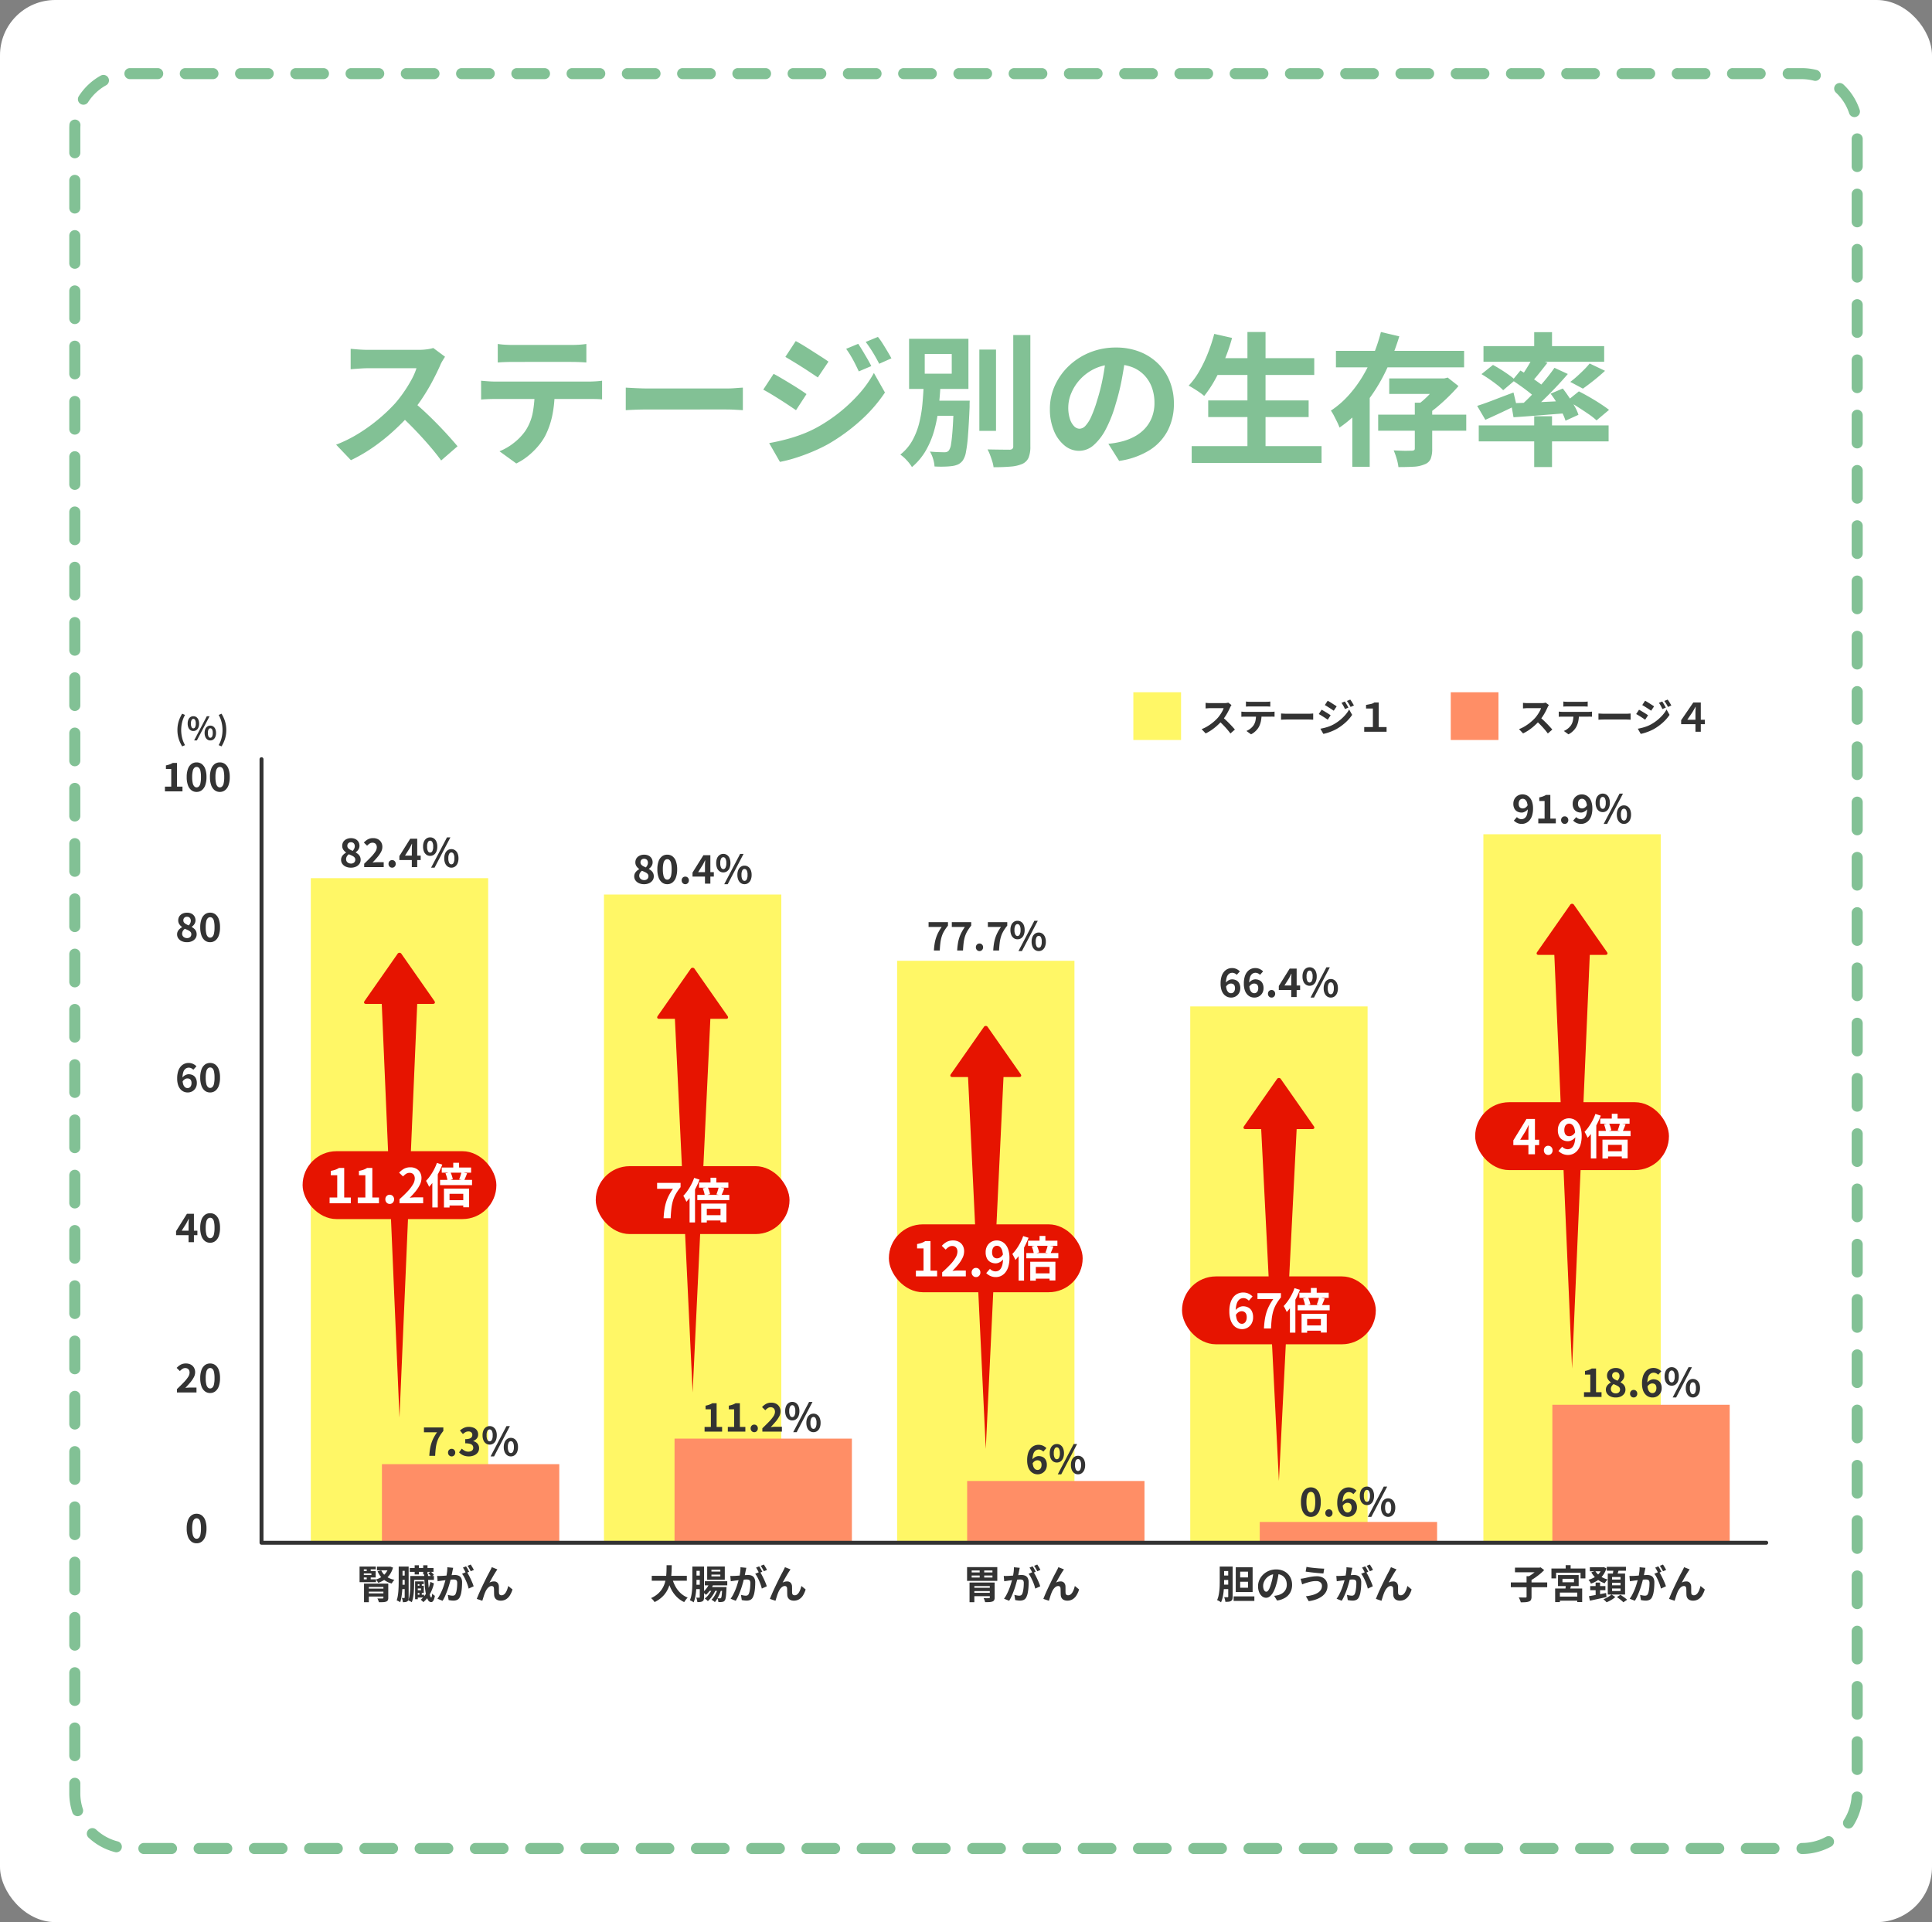 <svg xmlns="http://www.w3.org/2000/svg" width="349.632" height="347.836" viewBox="0 0 349.632 347.836">
  <rect x="0" y="0" width="349.632" height="347.836" fill="#808080" stroke="none"/>
  <g id="グループ_256" data-name="グループ 256" transform="translate(-2099.432 -4027.557)">
    <g id="グループ_248" data-name="グループ 248">
      <rect id="長方形_129" data-name="長方形 129" width="349.632" height="347.836" rx="10" transform="translate(2099.432 4027.557)" fill="#fff"/>
      <path id="長方形_130" data-name="長方形 130" d="M10-1h5a1,1,0,0,1,1,1,1,1,0,0,1-1,1H9.976a1,1,0,0,1-1-1,1,1,0,0,1,1-1ZM20-1h5a1,1,0,0,1,1,1,1,1,0,0,1-1,1H20a1,1,0,0,1-1-1A1,1,0,0,1,20-1ZM30-1h5a1,1,0,0,1,1,1,1,1,0,0,1-1,1H30a1,1,0,0,1-1-1A1,1,0,0,1,30-1Zm10,0h5a1,1,0,0,1,1,1,1,1,0,0,1-1,1h-5a1,1,0,0,1-1-1A1,1,0,0,1,40.007-1Zm10,0h5a1,1,0,0,1,1,1,1,1,0,0,1-1,1h-5a1,1,0,0,1-1-1A1,1,0,0,1,50.01-1Zm10,0h5a1,1,0,0,1,1,1,1,1,0,0,1-1,1h-5a1,1,0,0,1-1-1A1,1,0,0,1,60.012-1Zm10,0h5a1,1,0,0,1,1,1,1,1,0,0,1-1,1h-5a1,1,0,0,1-1-1A1,1,0,0,1,70.015-1Zm10,0h5a1,1,0,0,1,1,1,1,1,0,0,1-1,1h-5a1,1,0,0,1-1-1A1,1,0,0,1,80.017-1Zm10,0h5a1,1,0,0,1,1,1,1,1,0,0,1-1,1h-5a1,1,0,0,1-1-1A1,1,0,0,1,90.02-1Zm10,0h5a1,1,0,0,1,1,1,1,1,0,0,1-1,1h-5a1,1,0,0,1-1-1A1,1,0,0,1,100.022-1Zm10,0h5a1,1,0,0,1,1,1,1,1,0,0,1-1,1h-5a1,1,0,0,1-1-1A1,1,0,0,1,110.025-1Zm10,0h5a1,1,0,0,1,1,1,1,1,0,0,1-1,1h-5a1,1,0,0,1-1-1A1,1,0,0,1,120.027-1Zm10,0h5a1,1,0,0,1,1,1,1,1,0,0,1-1,1h-5a1,1,0,0,1-1-1A1,1,0,0,1,130.03-1Zm10,0h5a1,1,0,0,1,1,1,1,1,0,0,1-1,1h-5a1,1,0,0,1-1-1A1,1,0,0,1,140.032-1Zm10,0h5a1,1,0,0,1,1,1,1,1,0,0,1-1,1h-5a1,1,0,0,1-1-1A1,1,0,0,1,150.035-1Zm10,0h5a1,1,0,0,1,1,1,1,1,0,0,1-1,1h-5a1,1,0,0,1-1-1A1,1,0,0,1,160.037-1Zm10,0h5a1,1,0,0,1,1,1,1,1,0,0,1-1,1h-5a1,1,0,0,1-1-1A1,1,0,0,1,170.04-1Zm10,0h5a1,1,0,0,1,1,1,1,1,0,0,1-1,1h-5a1,1,0,0,1-1-1A1,1,0,0,1,180.042-1Zm10,0h5a1,1,0,0,1,1,1,1,1,0,0,1-1,1h-5a1,1,0,0,1-1-1A1,1,0,0,1,190.045-1Zm10,0h5a1,1,0,0,1,1,1,1,1,0,0,1-1,1h-5a1,1,0,0,1-1-1A1,1,0,0,1,200.047-1Zm10,0h5a1,1,0,0,1,1,1,1,1,0,0,1-1,1h-5a1,1,0,0,1-1-1A1,1,0,0,1,210.05-1Zm10,0h5a1,1,0,0,1,1,1,1,1,0,0,1-1,1h-5a1,1,0,0,1-1-1A1,1,0,0,1,220.052-1Zm10,0h5a1,1,0,0,1,1,1,1,1,0,0,1-1,1h-5a1,1,0,0,1-1-1A1,1,0,0,1,230.055-1Zm10,0h5a1,1,0,0,1,1,1,1,1,0,0,1-1,1h-5a1,1,0,0,1-1-1A1,1,0,0,1,240.057-1Zm10,0h5a1,1,0,0,1,1,1,1,1,0,0,1-1,1h-5a1,1,0,0,1-1-1A1,1,0,0,1,250.06-1Zm10,0h5a1,1,0,0,1,1,1,1,1,0,0,1-1,1h-5a1,1,0,0,1-1-1A1,1,0,0,1,260.062-1Zm10,0h5a1,1,0,0,1,1,1,1,1,0,0,1-1,1h-5a1,1,0,0,1-1-1A1,1,0,0,1,270.065-1Zm10,0h5a1,1,0,0,1,1,1,1,1,0,0,1-1,1h-5a1,1,0,0,1-1-1A1,1,0,0,1,280.067-1Zm10,0h5a1,1,0,0,1,1,1,1,1,0,0,1-1,1h-5a1,1,0,0,1-1-1A1,1,0,0,1,290.069-1Zm10,0h5a1,1,0,0,1,1,1,1,1,0,0,1-1,1h-5a1,1,0,0,1-1-1A1,1,0,0,1,300.072-1Zm10,0h2.484a11.039,11.039,0,0,1,2.74.344,1,1,0,0,1-.5,1.937A9.036,9.036,0,0,0,312.558,1h-2.484a1,1,0,0,1-1-1A1,1,0,0,1,310.074-1ZM5.183.234A1,1,0,0,1,5.666,2.11,9.065,9.065,0,0,0,2.413,5.156,1,1,0,1,1,.728,4.079,11.07,11.07,0,0,1,4.7.358,1,1,0,0,1,5.183.234ZM319.388,1.7a1,1,0,0,1,.683.27,11.034,11.034,0,0,1,2.935,4.585,1,1,0,1,1-1.9.627,9.029,9.029,0,0,0-2.4-3.751,1,1,0,0,1,.683-1.73ZM.022,8.318l.068,0a1,1,0,0,1,.931,1.065C1.007,9.588,1,9.8,1,10v4.319a1,1,0,0,1-1,1,1,1,0,0,1-1-1V10c0-.249.008-.5.025-.749A1,1,0,0,1,.022,8.318Zm322.536,2.493a1,1,0,0,1,1,1v5a1,1,0,0,1-2,0v-5A1,1,0,0,1,322.558,10.811ZM0,18.32a1,1,0,0,1,1,1v5a1,1,0,0,1-1,1,1,1,0,0,1-1-1v-5A1,1,0,0,1,0,18.32Zm322.558,2.494a1,1,0,0,1,1,1v5a1,1,0,0,1-2,0v-5A1,1,0,0,1,322.558,20.814ZM0,28.323a1,1,0,0,1,1,1v5a1,1,0,0,1-1,1,1,1,0,0,1-1-1v-5A1,1,0,0,1,0,28.323Zm322.558,2.494a1,1,0,0,1,1,1v5a1,1,0,1,1-2,0v-5A1,1,0,0,1,322.558,30.816ZM0,38.325a1,1,0,0,1,1,1v5a1,1,0,0,1-1,1,1,1,0,0,1-1-1v-5A1,1,0,0,1,0,38.325Zm322.558,2.494a1,1,0,0,1,1,1v5a1,1,0,0,1-2,0v-5A1,1,0,0,1,322.558,40.819ZM0,48.328a1,1,0,0,1,1,1v5a1,1,0,0,1-1,1,1,1,0,0,1-1-1v-5A1,1,0,0,1,0,48.328Zm322.558,2.494a1,1,0,0,1,1,1v5a1,1,0,1,1-2,0v-5A1,1,0,0,1,322.558,50.821ZM0,58.33a1,1,0,0,1,1,1v5a1,1,0,0,1-1,1,1,1,0,0,1-1-1v-5A1,1,0,0,1,0,58.33Zm322.558,2.494a1,1,0,0,1,1,1v5a1,1,0,0,1-2,0v-5A1,1,0,0,1,322.558,60.824ZM0,68.332a1,1,0,0,1,1,1v5a1,1,0,0,1-1,1,1,1,0,0,1-1-1v-5A1,1,0,0,1,0,68.332Zm322.558,2.494a1,1,0,0,1,1,1v5a1,1,0,0,1-2,0v-5A1,1,0,0,1,322.558,70.826ZM0,78.335a1,1,0,0,1,1,1v5a1,1,0,0,1-1,1,1,1,0,0,1-1-1v-5A1,1,0,0,1,0,78.335Zm322.558,2.494a1,1,0,0,1,1,1v5a1,1,0,0,1-2,0v-5A1,1,0,0,1,322.558,80.829ZM0,88.337a1,1,0,0,1,1,1v5a1,1,0,0,1-1,1,1,1,0,0,1-1-1v-5A1,1,0,0,1,0,88.337Zm322.558,2.494a1,1,0,0,1,1,1v5a1,1,0,0,1-2,0v-5A1,1,0,0,1,322.558,90.831ZM0,98.34a1,1,0,0,1,1,1v5a1,1,0,0,1-1,1,1,1,0,0,1-1-1v-5A1,1,0,0,1,0,98.34Zm322.558,2.494a1,1,0,0,1,1,1v5a1,1,0,1,1-2,0v-5A1,1,0,0,1,322.558,100.834ZM0,108.342a1,1,0,0,1,1,1v5a1,1,0,0,1-1,1,1,1,0,0,1-1-1v-5A1,1,0,0,1,0,108.342Zm322.558,2.494a1,1,0,0,1,1,1v5a1,1,0,0,1-2,0v-5A1,1,0,0,1,322.558,110.836ZM0,118.345a1,1,0,0,1,1,1v5a1,1,0,0,1-1,1,1,1,0,0,1-1-1v-5A1,1,0,0,1,0,118.345Zm322.558,2.494a1,1,0,0,1,1,1v5a1,1,0,1,1-2,0v-5A1,1,0,0,1,322.558,120.839ZM0,128.347a1,1,0,0,1,1,1v5a1,1,0,0,1-1,1,1,1,0,0,1-1-1v-5A1,1,0,0,1,0,128.347Zm322.558,2.494a1,1,0,0,1,1,1v5a1,1,0,0,1-2,0v-5A1,1,0,0,1,322.558,130.841ZM0,138.35a1,1,0,0,1,1,1v5a1,1,0,0,1-1,1,1,1,0,0,1-1-1v-5A1,1,0,0,1,0,138.35Zm322.558,2.494a1,1,0,0,1,1,1v5a1,1,0,0,1-2,0v-5A1,1,0,0,1,322.558,140.843ZM0,148.352a1,1,0,0,1,1,1v5a1,1,0,0,1-1,1,1,1,0,0,1-1-1v-5A1,1,0,0,1,0,148.352Zm322.558,2.494a1,1,0,0,1,1,1v5a1,1,0,1,1-2,0v-5A1,1,0,0,1,322.558,150.846ZM0,158.355a1,1,0,0,1,1,1v5a1,1,0,0,1-1,1,1,1,0,0,1-1-1v-5A1,1,0,0,1,0,158.355Zm322.558,2.494a1,1,0,0,1,1,1v5a1,1,0,0,1-2,0v-5A1,1,0,0,1,322.558,160.848ZM0,168.357a1,1,0,0,1,1,1v5a1,1,0,0,1-1,1,1,1,0,0,1-1-1v-5A1,1,0,0,1,0,168.357Zm322.558,2.494a1,1,0,0,1,1,1v5a1,1,0,1,1-2,0v-5A1,1,0,0,1,322.558,170.851ZM0,178.36a1,1,0,0,1,1,1v5a1,1,0,0,1-1,1,1,1,0,0,1-1-1v-5A1,1,0,0,1,0,178.36Zm322.558,2.494a1,1,0,0,1,1,1v5a1,1,0,0,1-2,0v-5A1,1,0,0,1,322.558,180.853ZM0,188.362a1,1,0,0,1,1,1v5a1,1,0,0,1-1,1,1,1,0,0,1-1-1v-5A1,1,0,0,1,0,188.362Zm322.558,2.494a1,1,0,0,1,1,1v5a1,1,0,0,1-2,0v-5A1,1,0,0,1,322.558,190.856ZM0,198.365a1,1,0,0,1,1,1v5a1,1,0,0,1-1,1,1,1,0,0,1-1-1v-5A1,1,0,0,1,0,198.365Zm322.558,2.494a1,1,0,0,1,1,1v5a1,1,0,0,1-2,0v-5A1,1,0,0,1,322.558,200.858ZM0,208.367a1,1,0,0,1,1,1v5a1,1,0,0,1-1,1,1,1,0,0,1-1-1v-5A1,1,0,0,1,0,208.367Zm322.558,2.494a1,1,0,0,1,1,1v5a1,1,0,0,1-2,0v-5A1,1,0,0,1,322.558,210.861ZM0,218.37a1,1,0,0,1,1,1v5a1,1,0,0,1-1,1,1,1,0,0,1-1-1v-5A1,1,0,0,1,0,218.37Zm322.558,2.494a1,1,0,0,1,1,1v5a1,1,0,0,1-2,0v-5A1,1,0,0,1,322.558,220.863ZM0,228.372a1,1,0,0,1,1,1v5a1,1,0,0,1-1,1,1,1,0,0,1-1-1v-5A1,1,0,0,1,0,228.372Zm322.558,2.494a1,1,0,0,1,1,1v5a1,1,0,0,1-2,0v-5A1,1,0,0,1,322.558,230.866ZM0,238.375a1,1,0,0,1,1,1v5a1,1,0,0,1-1,1,1,1,0,0,1-1-1v-5A1,1,0,0,1,0,238.375Zm322.558,2.494a1,1,0,0,1,1,1v5a1,1,0,1,1-2,0v-5A1,1,0,0,1,322.558,240.868ZM0,248.377a1,1,0,0,1,1,1v5a1,1,0,0,1-1,1,1,1,0,0,1-1-1v-5A1,1,0,0,1,0,248.377Zm322.558,2.494a1,1,0,0,1,1,1v5a1,1,0,0,1-2,0v-5A1,1,0,0,1,322.558,250.871ZM0,258.38a1,1,0,0,1,1,1v5a1,1,0,0,1-1,1,1,1,0,0,1-1-1v-5A1,1,0,0,1,0,258.38Zm322.558,2.494a1,1,0,0,1,1,1v5a1,1,0,0,1-2,0v-5A1,1,0,0,1,322.558,260.873ZM0,268.382a1,1,0,0,1,1,1v5a1,1,0,0,1-1,1,1,1,0,0,1-1-1v-5A1,1,0,0,1,0,268.382Zm322.558,2.494a1,1,0,0,1,1,1v5a1,1,0,0,1-2,0v-5A1,1,0,0,1,322.558,270.876ZM0,278.385a1,1,0,0,1,1,1v5a1,1,0,0,1-1,1,1,1,0,0,1-1-1v-5A1,1,0,0,1,0,278.385Zm322.558,2.494a1,1,0,0,1,1,1v5a1,1,0,1,1-2,0v-5A1,1,0,0,1,322.558,280.878ZM0,288.387a1,1,0,0,1,1,1v5a1,1,0,0,1-1,1,1,1,0,0,1-1-1v-5A1,1,0,0,1,0,288.387Zm322.558,2.494a1,1,0,0,1,1,1v5a1,1,0,1,1-2,0v-5A1,1,0,0,1,322.558,290.881ZM0,298.39a1,1,0,0,1,1,1v5a1,1,0,0,1-1,1,1,1,0,0,1-1-1v-5A1,1,0,0,1,0,298.39Zm322.558,2.494a1,1,0,0,1,1,1v5a1,1,0,0,1-2,0v-5A1,1,0,0,1,322.558,300.883ZM0,308.392a1,1,0,0,1,1,1v1.8a8.99,8.99,0,0,0,.455,2.833,1,1,0,0,1-1.9.629A10.987,10.987,0,0,1-1,311.191v-1.8A1,1,0,0,1,0,308.392Zm322.534,2.493.069,0a1,1,0,0,1,.929,1.066,10.992,10.992,0,0,1-1.709,5.17,1,1,0,0,1-1.683-1.08,8.988,8.988,0,0,0,1.4-4.227A1,1,0,0,1,322.534,310.885ZM3.18,317.5a1,1,0,0,1,.682.269,9.008,9.008,0,0,0,3.906,2.139,1,1,0,0,1-.494,1.938A11.014,11.014,0,0,1,2.5,319.236,1,1,0,0,1,3.18,317.5Zm314.184,1.458a1,1,0,0,1,.482,1.877,11.014,11.014,0,0,1-5.274,1.352,1,1,0,0,1,0-2,9.008,9.008,0,0,0,4.314-1.1A1,1,0,0,1,317.363,318.963ZM12.5,320.191h5a1,1,0,0,1,0,2h-5a1,1,0,0,1,0-2Zm10,0h5a1,1,0,0,1,0,2h-5a1,1,0,1,1,0-2Zm10,0h5a1,1,0,0,1,0,2h-5a1,1,0,0,1,0-2Zm10,0h5a1,1,0,0,1,0,2h-5a1,1,0,0,1,0-2Zm10,0h5a1,1,0,0,1,0,2h-5a1,1,0,1,1,0-2Zm10,0h5a1,1,0,0,1,0,2h-5a1,1,0,0,1,0-2Zm10,0h5a1,1,0,0,1,0,2h-5a1,1,0,0,1,0-2Zm10,0h5a1,1,0,0,1,0,2h-5a1,1,0,0,1,0-2Zm10,0h5a1,1,0,0,1,0,2h-5a1,1,0,0,1,0-2Zm10,0h5a1,1,0,0,1,0,2h-5a1,1,0,0,1,0-2Zm10,0h5a1,1,0,1,1,0,2h-5a1,1,0,0,1,0-2Zm10,0h5a1,1,0,0,1,0,2h-5a1,1,0,1,1,0-2Zm10,0h5a1,1,0,0,1,0,2h-5a1,1,0,0,1,0-2Zm10,0h5a1,1,0,0,1,0,2h-5a1,1,0,0,1,0-2Zm10,0h5a1,1,0,0,1,0,2h-5a1,1,0,0,1,0-2Zm10,0h5a1,1,0,1,1,0,2h-5a1,1,0,0,1,0-2Zm10,0h5a1,1,0,0,1,0,2h-5a1,1,0,0,1,0-2Zm10,0h5a1,1,0,1,1,0,2h-5a1,1,0,0,1,0-2Zm10,0h5a1,1,0,0,1,0,2h-5a1,1,0,1,1,0-2Zm10,0h5a1,1,0,0,1,0,2h-5a1,1,0,0,1,0-2Zm10,0h5a1,1,0,0,1,0,2h-5a1,1,0,1,1,0-2Zm10,0h5a1,1,0,1,1,0,2h-5a1,1,0,0,1,0-2Zm10,0h5a1,1,0,0,1,0,2h-5a1,1,0,0,1,0-2Zm10,0h5a1,1,0,0,1,0,2h-5a1,1,0,0,1,0-2Zm10,0h5a1,1,0,0,1,0,2h-5a1,1,0,0,1,0-2Zm10,0h5a1,1,0,0,1,0,2h-5a1,1,0,1,1,0-2Zm10,0h5a1,1,0,0,1,0,2h-5a1,1,0,1,1,0-2Zm10,0h5a1,1,0,0,1,0,2h-5a1,1,0,0,1,0-2Zm10,0h5a1,1,0,1,1,0,2h-5a1,1,0,0,1,0-2Zm10,0h5a1,1,0,0,1,0,2h-5a1,1,0,0,1,0-2Z" transform="translate(2112.969 4040.879)" fill="#82c195"/>
    </g>
    <g id="グループ_249" data-name="グループ 249">
      <path id="パス_768" data-name="パス 768" d="M-95.056-17.628q-.156.234-.455.728a5.551,5.551,0,0,0-.455.91q-.546,1.222-1.339,2.73T-99.1-10.231a29.971,29.971,0,0,1-2.119,2.847,43.368,43.368,0,0,1-3.211,3.237,35.179,35.179,0,0,1-3.692,2.938,28.309,28.309,0,0,1-3.965,2.3l-2.678-2.808a24.188,24.188,0,0,0,4.082-2.028A30.489,30.489,0,0,0-107.016-6.4,30.347,30.347,0,0,0-104.1-9.178a23.377,23.377,0,0,0,1.625-2.106,24.806,24.806,0,0,0,1.365-2.223,11.271,11.271,0,0,0,.884-2.041h-8.814q-.546,0-1.144.039t-1.131.078q-.533.039-.819.065v-3.692q.39.026.962.078t1.157.078q.585.026.975.026h9.178a10.97,10.97,0,0,0,1.573-.1,6.757,6.757,0,0,0,1.105-.234Zm-5.824,8.086q1.014.806,2.158,1.872t2.262,2.21q1.118,1.144,2.067,2.2t1.6,1.833l-2.964,2.574q-.962-1.326-2.2-2.756t-2.6-2.847q-1.365-1.417-2.769-2.691Zm15.366-10.4a13.236,13.236,0,0,0,1.4.143q.754.039,1.378.039H-72.28q.676,0,1.4-.039t1.4-.143v3.354q-.676-.052-1.4-.078t-1.4-.026H-82.706q-.676,0-1.443.026t-1.365.078Zm-3.016,6.656q.572.052,1.235.1t1.261.052H-69q.416,0,1.131-.039t1.235-.117v3.38q-.468-.052-1.144-.065T-69-9.984h-17.03q-.572,0-1.261.026t-1.235.078Zm13.312,1.794a21.388,21.388,0,0,1-.442,4.563A14.781,14.781,0,0,1-76.934-3.3a10.687,10.687,0,0,1-1.248,1.82A13.335,13.335,0,0,1-79.976.286a11.159,11.159,0,0,1-2.184,1.4L-85.2-.52A10.429,10.429,0,0,0-82.55-2.08,9.957,9.957,0,0,0-80.5-4.238,9.01,9.01,0,0,0-79.17-7.566a21.358,21.358,0,0,0,.338-3.9Zm12.87-.546,1.2.065q.728.039,1.521.065t1.469.026H-44.2q.91,0,1.716-.065t1.326-.091v4.082l-1.326-.078q-.884-.052-1.716-.052H-58.162q-1.118,0-2.288.039t-1.9.091Zm42.068-7.93q.364.546.793,1.261t.845,1.43q.416.715.728,1.339l-2.262.962q-.39-.832-.728-1.495t-.715-1.3q-.377-.637-.845-1.287Zm3.562-1.248a10.79,10.79,0,0,1,.858,1.2q.442.7.858,1.4t.728,1.274l-2.21.988q-.416-.806-.793-1.456t-.767-1.248q-.39-.6-.884-1.248Zm-14.872.754q.65.338,1.456.832T-28.5-18.6l1.586,1.014q.754.481,1.248.845l-1.924,2.86-1.287-.858q-.741-.494-1.56-1.014t-1.612-1q-.793-.481-1.417-.845ZM-36.4-2q1.456-.26,2.964-.65a29.144,29.144,0,0,0,2.99-.949A21.722,21.722,0,0,0-27.56-4.94a29.225,29.225,0,0,0,4.121-2.808,28.48,28.48,0,0,0,3.445-3.315,19.987,19.987,0,0,0,2.548-3.627l2,3.536A27.049,27.049,0,0,1-19.9-6.045a34.353,34.353,0,0,1-5.863,4.251A30.492,30.492,0,0,1-28.678-.4Q-30.264.26-31.785.728A23.6,23.6,0,0,1-34.45,1.4Zm.806-12.532q.65.338,1.482.832t1.664,1q.832.507,1.573.988t1.235.845l-1.9,2.912q-.572-.39-1.313-.884t-1.56-1.014q-.819-.52-1.612-1t-1.443-.819ZM1.638-18.928H4.654V-4.212H1.638Zm6.136-2.626h3.094v20.1A5.352,5.352,0,0,1,10.543.65,2.256,2.256,0,0,1,9.412,1.768a6.631,6.631,0,0,1-2.106.481q-1.3.117-3.094.117a5.718,5.718,0,0,0-.234-1.053Q3.8.728,3.575.143a7.369,7.369,0,0,0-.455-1q1.274.026,2.418.039t1.534.013a.816.816,0,0,0,.533-.143.637.637,0,0,0,.169-.507ZM-7.592-9.672h5.98v2.73h-5.98Zm4.6,0H-.1l-.013.221q-.013.221-.013.494v.429Q-.26-5.382-.416-3.393A25.587,25.587,0,0,1-.793-.351,3.822,3.822,0,0,1-1.378,1.17a2.3,2.3,0,0,1-.858.7,3.865,3.865,0,0,1-1.092.286,12.185,12.185,0,0,1-1.378.1q-.858.026-1.768-.026A5.619,5.619,0,0,0-6.734.845,5.591,5.591,0,0,0-7.306-.468q.806.078,1.521.1t1.053.026A1.537,1.537,0,0,0-4.251-.4a.888.888,0,0,0,.377-.273,2.575,2.575,0,0,0,.39-1.157q.156-.9.286-2.678T-2.99-9.2Zm-5.252-8.45v3.562h4.888v-3.562Zm-2.834-2.756H-.338V-11.8H-11.076Zm2.652,8.242h3.042q-.1,2.054-.338,4.147a26.834,26.834,0,0,1-.767,4.056A16.041,16.041,0,0,1-7.995-.741,11.377,11.377,0,0,1-10.556,2.34a7.434,7.434,0,0,0-.936-1.222,6.916,6.916,0,0,0-1.17-1.04,8.505,8.505,0,0,0,2.21-2.6A13.223,13.223,0,0,0-9.23-5.694a22.847,22.847,0,0,0,.572-3.458Q-8.5-10.92-8.424-12.636Zm36.53-5.174q-.26,1.976-.676,4.212a40.974,40.974,0,0,1-1.118,4.524A23.24,23.24,0,0,1,24.544-4.55a9.917,9.917,0,0,1-2.223,2.925A3.992,3.992,0,0,1,19.682-.6a4.115,4.115,0,0,1-2.639-.975,6.66,6.66,0,0,1-1.924-2.691,10.061,10.061,0,0,1-.715-3.9,10.184,10.184,0,0,1,.91-4.264,11.344,11.344,0,0,1,2.535-3.549,12.019,12.019,0,0,1,3.8-2.431,12.325,12.325,0,0,1,4.693-.884,11.57,11.57,0,0,1,4.355.78,9.8,9.8,0,0,1,3.315,2.158,9.367,9.367,0,0,1,2.106,3.224,10.745,10.745,0,0,1,.728,3.978,10.469,10.469,0,0,1-1.118,4.888A9.242,9.242,0,0,1,32.409-.7a14.214,14.214,0,0,1-5.473,1.924l-1.95-3.094q.754-.078,1.326-.182T27.4-2.288a9.894,9.894,0,0,0,2.327-.9,7.262,7.262,0,0,0,1.885-1.456,6.37,6.37,0,0,0,1.261-2.041,7.045,7.045,0,0,0,.455-2.574,8.089,8.089,0,0,0-.468-2.808,6.322,6.322,0,0,0-1.378-2.223,6.072,6.072,0,0,0-2.21-1.456,8.189,8.189,0,0,0-2.99-.507,8.573,8.573,0,0,0-3.666.741A8.582,8.582,0,0,0,19.942-13.6a8.39,8.39,0,0,0-1.651,2.522A6.739,6.739,0,0,0,17.732-8.5a6.5,6.5,0,0,0,.312,2.171,3.286,3.286,0,0,0,.767,1.3,1.4,1.4,0,0,0,.975.429,1.519,1.519,0,0,0,1.079-.559,6.236,6.236,0,0,0,1.053-1.7,23.04,23.04,0,0,0,1.04-2.886,35.512,35.512,0,0,0,1.014-4,40.748,40.748,0,0,0,.6-4.16Zm16.042.442h18.1v3.042h-18.1ZM43.056-9.724H61.23v3.016H43.056Zm-2.99,8.268h23.5V1.586h-23.5ZM50.154-22.1H53.43V.026H50.154Zm-6.006.338,3.224.728a33.221,33.221,0,0,1-1.352,3.952,34.4,34.4,0,0,1-1.742,3.627,20.4,20.4,0,0,1-1.95,2.925,7.808,7.808,0,0,0-.819-.637q-.507-.351-1.053-.689T39.52-12.4A13.639,13.639,0,0,0,41.431-15a24.515,24.515,0,0,0,1.56-3.25A31.35,31.35,0,0,0,44.148-21.762ZM73.814-7.15H89.752v2.912H73.814Zm2-6.552h9.932v2.808H75.816Zm4.628,4.394H83.59v8.32A4.949,4.949,0,0,1,83.317.845a1.874,1.874,0,0,1-1.105,1,5.76,5.76,0,0,1-1.989.429q-1.157.065-2.743.065A8.877,8.877,0,0,0,77.155.806a12.6,12.6,0,0,0-.533-1.482l1.326.052q.676.026,1.209.013t.715-.013a1.052,1.052,0,0,0,.455-.1q.117-.078.117-.338Zm4.55-4.394h.78l.624-.156,1.95,1.534q-.754.884-1.716,1.833t-1.989,1.82A20.841,20.841,0,0,1,82.628-7.15a8.776,8.776,0,0,0-.793-.962,8.029,8.029,0,0,0-.871-.832A15.106,15.106,0,0,0,82.5-10.231a19.683,19.683,0,0,0,1.443-1.521A16.621,16.621,0,0,0,84.994-13.1ZM66.17-18.694H89.362v2.99H66.17ZM74.308-22.1l3.328.78a44.431,44.431,0,0,1-2.418,6.227,30.833,30.833,0,0,1-3.523,5.707A21.665,21.665,0,0,1,66.82-4.81a9.609,9.609,0,0,0-.429-1q-.273-.559-.572-1.131a8.064,8.064,0,0,0-.559-.936,16.674,16.674,0,0,0,3.224-2.795,22.274,22.274,0,0,0,2.574-3.51A28.8,28.8,0,0,0,72.995-18.1,30.368,30.368,0,0,0,74.308-22.1ZM69.134-11.258H72.28V2.288H69.134ZM102.05-22.074h3.224v3.64H102.05Zm0,15.21h3.224v9.2H102.05ZM92.014-5.2h23.5v2.886h-23.5Zm.858-14.352h21.84v2.834H92.872Zm19.214,3.146,2.782,1.326q-.988.91-2.054,1.755t-1.95,1.469l-2.288-1.222q.6-.442,1.235-1.014t1.248-1.183A13.98,13.98,0,0,0,112.086-16.406Zm-10.27-1.118,2.626.988q-.78,1.014-1.6,2.028t-1.495,1.716L99.4-13.65q.416-.546.858-1.222t.858-1.378Q101.53-16.952,101.816-17.524Zm3.9,1.9,2.418,1.118q-1.066,1.248-2.34,2.587t-2.548,2.548q-1.274,1.209-2.418,2.119l-1.82-1.014q1.144-.962,2.379-2.223t2.379-2.613Q104.91-14.456,105.716-15.626ZM98.1-13.364l1.456-1.768q.754.442,1.612,1.014t1.638,1.131a12.247,12.247,0,0,1,1.274,1.027l-1.534,2.028a12.834,12.834,0,0,0-1.222-1.1q-.754-.611-1.612-1.222T98.1-13.364ZM97.864-9.2l2.964-.117q1.664-.065,3.536-.156t3.77-.169l-.026,2.21-5.174.416q-2.574.208-4.628.338Zm7.15-1.742,2.21-.936q.572.728,1.131,1.573t1.027,1.677a7.85,7.85,0,0,1,.676,1.508l-2.34,1.066a9.778,9.778,0,0,0-.637-1.521q-.429-.845-.962-1.742A15.172,15.172,0,0,0,105.014-10.946ZM91.728-8.736q1.248-.39,3-1.066t3.575-1.352l.546,2.288q-1.4.7-2.9,1.4T93.21-6.214Zm.78-5.746,2.08-1.664q.676.364,1.443.845t1.456.975a11.136,11.136,0,0,1,1.131.91L96.434-11.57a9.5,9.5,0,0,0-1.053-.936q-.663-.52-1.417-1.04T92.508-14.482ZM108-9.646l2.132-1.716q.884.442,1.924,1.04t1.976,1.209q.936.611,1.56,1.1l-2.262,1.9a11.891,11.891,0,0,0-1.456-1.144q-.91-.624-1.924-1.274A21.2,21.2,0,0,0,108-9.646Z" transform="translate(2275.025 4109.742)" fill="#82c195"/>
    </g>
    <g id="グループ_255" data-name="グループ 255">
      <rect id="長方形_131" data-name="長方形 131" width="32.094" height="120.262" transform="translate(2155.68 4186.476)" fill="#fff766"/>
      <rect id="長方形_132" data-name="長方形 132" width="32.094" height="117.302" transform="translate(2208.73 4189.436)" fill="#fff766"/>
      <rect id="長方形_133" data-name="長方形 133" width="32.094" height="105.31" transform="translate(2261.78 4201.427)" fill="#fff766"/>
      <path id="パス_238" data-name="パス 238" d="M2271.78,4222.462h2.838l3.209,67.3,3.208-67.3h2.838c.349,0,.471-.234.271-.52l-5.954-8.516a.416.416,0,0,0-.727,0l-5.954,8.516C2271.309,4222.228,2271.431,4222.462,2271.78,4222.462Z" fill="#e61400"/>
      <rect id="長方形_134" data-name="長方形 134" width="32.094" height="97.053" transform="translate(2314.83 4209.685)" fill="#fff766"/>
      <rect id="長方形_135" data-name="長方形 135" width="32.094" height="128.21" transform="translate(2367.879 4178.527)" fill="#fff766"/>
      <rect id="長方形_136" data-name="長方形 136" width="32.094" height="14.22" transform="translate(2168.551 4292.517)" fill="#ff8e66"/>
      <rect id="長方形_137" data-name="長方形 137" width="32.094" height="18.84" transform="translate(2221.503 4287.897)" fill="#ff8e66"/>
      <rect id="長方形_138" data-name="長方形 138" width="32.094" height="11.174" transform="translate(2274.456 4295.563)" fill="#ff8e66"/>
      <rect id="長方形_139" data-name="長方形 139" width="32.094" height="3.762" transform="translate(2327.408 4302.976)" fill="#ff8e66"/>
      <rect id="長方形_140" data-name="長方形 140" width="32.094" height="24.962" transform="translate(2380.36 4281.775)" fill="#ff8e66"/>
      <path id="パス_767" data-name="パス 767" d="M-5.727,0V-.856h1.141V-4.044h-.963V-4.7a4.5,4.5,0,0,0,.688-.185,3.212,3.212,0,0,0,.538-.257h.777V-.856h.991V0ZM0,.1A1.5,1.5,0,0,1-.945-.21a1.973,1.973,0,0,1-.624-.909A4.268,4.268,0,0,1-1.79-2.589a4.2,4.2,0,0,1,.221-1.466,1.9,1.9,0,0,1,.624-.888A1.54,1.54,0,0,1,0-5.242a1.54,1.54,0,0,1,.945.3,1.9,1.9,0,0,1,.624.888A4.2,4.2,0,0,1,1.79-2.589,4.268,4.268,0,0,1,1.569-1.12,1.973,1.973,0,0,1,.945-.21,1.5,1.5,0,0,1,0,.1ZM0-.72A.586.586,0,0,0,.414-.888a1.167,1.167,0,0,0,.278-.578,4.966,4.966,0,0,0,.1-1.123,4.86,4.86,0,0,0-.1-1.12,1.083,1.083,0,0,0-.278-.556A.607.607,0,0,0,0-4.422a.6.6,0,0,0-.4.157,1.1,1.1,0,0,0-.289.556A4.547,4.547,0,0,0-.8-2.589,4.646,4.646,0,0,0-.692-1.466,1.188,1.188,0,0,0-.4-.888.581.581,0,0,0,0-.72ZM4.208.1a1.5,1.5,0,0,1-.945-.31,1.973,1.973,0,0,1-.624-.909,4.268,4.268,0,0,1-.221-1.469,4.2,4.2,0,0,1,.221-1.466,1.9,1.9,0,0,1,.624-.888,1.54,1.54,0,0,1,.945-.3,1.54,1.54,0,0,1,.945.3,1.9,1.9,0,0,1,.624.888A4.2,4.2,0,0,1,6-2.589,4.268,4.268,0,0,1,5.777-1.12a1.973,1.973,0,0,1-.624.909A1.5,1.5,0,0,1,4.208.1Zm0-.82a.586.586,0,0,0,.414-.168A1.167,1.167,0,0,0,4.9-1.466,4.966,4.966,0,0,0,5-2.589a4.86,4.86,0,0,0-.1-1.12,1.083,1.083,0,0,0-.278-.556.607.607,0,0,0-.414-.157.6.6,0,0,0-.4.157,1.1,1.1,0,0,0-.289.556,4.547,4.547,0,0,0-.107,1.12,4.646,4.646,0,0,0,.107,1.123A1.188,1.188,0,0,0,3.8-.888.581.581,0,0,0,4.208-.72Z" transform="translate(2135.009 4170.766)" fill="#333"/>
      <path id="パス_766" data-name="パス 766" d="M-8.8.1a2.2,2.2,0,0,1-.906-.178,1.526,1.526,0,0,1-.631-.5,1.223,1.223,0,0,1-.232-.735,1.187,1.187,0,0,1,.128-.563A1.568,1.568,0,0,1-10.11-2.3a2.155,2.155,0,0,1,.446-.314v-.029a2.019,2.019,0,0,1-.5-.506,1.2,1.2,0,0,1-.2-.692,1.313,1.313,0,0,1,.207-.745,1.373,1.373,0,0,1,.567-.481,1.88,1.88,0,0,1,.817-.171,1.768,1.768,0,0,1,.813.175,1.289,1.289,0,0,1,.531.489,1.4,1.4,0,0,1,.189.735,1.166,1.166,0,0,1-.1.471,1.407,1.407,0,0,1-.253.392,2.07,2.07,0,0,1-.328.292v.036a2.588,2.588,0,0,1,.446.314,1.343,1.343,0,0,1,.325.428,1.36,1.36,0,0,1,.121.6,1.227,1.227,0,0,1-.225.72,1.525,1.525,0,0,1-.624.506A2.181,2.181,0,0,1-8.8.1Zm.328-3.038a1.588,1.588,0,0,0,.282-.407,1.019,1.019,0,0,0,.1-.435.84.84,0,0,0-.082-.374.582.582,0,0,0-.239-.257A.754.754,0,0,0-8.794-4.5a.656.656,0,0,0-.456.168.625.625,0,0,0-.185.489.6.6,0,0,0,.128.392,1.185,1.185,0,0,0,.346.278A4.956,4.956,0,0,0-8.473-2.938Zm-.307,2.3a.938.938,0,0,0,.4-.082A.633.633,0,0,0-8.1-.966.708.708,0,0,0-8-1.348a.6.6,0,0,0-.089-.335.886.886,0,0,0-.246-.242,2.428,2.428,0,0,0-.371-.2q-.214-.1-.471-.2a1.375,1.375,0,0,0-.349.392.973.973,0,0,0-.136.506.717.717,0,0,0,.118.41.812.812,0,0,0,.317.275A.991.991,0,0,0-8.779-.642ZM-6.39,0V-.606q.685-.656,1.2-1.187a6.7,6.7,0,0,0,.8-.97,1.521,1.521,0,0,0,.285-.817A1,1,0,0,0-4.2-4.03a.661.661,0,0,0-.267-.285.858.858,0,0,0-.431-.1.907.907,0,0,0-.524.164,2.651,2.651,0,0,0-.439.378l-.585-.571a2.928,2.928,0,0,1,.76-.6,1.968,1.968,0,0,1,.924-.2,1.83,1.83,0,0,1,.874.2,1.434,1.434,0,0,1,.581.56,1.668,1.668,0,0,1,.207.845,1.925,1.925,0,0,1-.246.906A5.3,5.3,0,0,1-4-1.794q-.4.474-.881.974.2-.029.442-.046t.428-.018h1.155V0Zm5.064.1A.614.614,0,0,1-1.8-.1a.687.687,0,0,1-.185-.485A.68.68,0,0,1-1.8-1.077a.625.625,0,0,1,.471-.193.617.617,0,0,1,.464.193.68.68,0,0,1,.185.492A.687.687,0,0,1-.863-.1.606.606,0,0,1-1.327.1ZM2.232,0V-3.1q0-.235.014-.556t.029-.556H2.239q-.093.207-.2.414t-.221.421L1-2.083H3.837v.806H-.021V-2L1.947-5.142H3.209V0ZM5.549-2.033a1.148,1.148,0,0,1-.663-.2,1.307,1.307,0,0,1-.456-.578,2.267,2.267,0,0,1-.164-.906,2.215,2.215,0,0,1,.164-.9,1.288,1.288,0,0,1,.456-.567,1.163,1.163,0,0,1,.663-.2,1.171,1.171,0,0,1,.674.2,1.3,1.3,0,0,1,.453.567,2.215,2.215,0,0,1,.164.9,2.267,2.267,0,0,1-.164.906,1.318,1.318,0,0,1-.453.578A1.156,1.156,0,0,1,5.549-2.033Zm0-.592a.46.46,0,0,0,.389-.253,1.634,1.634,0,0,0,.16-.838,1.574,1.574,0,0,0-.16-.824.461.461,0,0,0-.389-.246.461.461,0,0,0-.389.246A1.574,1.574,0,0,0,5-3.716a1.634,1.634,0,0,0,.16.838A.46.46,0,0,0,5.549-2.625ZM5.72.1,8.594-5.378h.62L6.347.1ZM9.393.1a1.144,1.144,0,0,1-.667-.2A1.341,1.341,0,0,1,8.27-.678,2.224,2.224,0,0,1,8.1-1.583a2.193,2.193,0,0,1,.168-.906,1.322,1.322,0,0,1,.456-.567,1.159,1.159,0,0,1,.667-.2,1.147,1.147,0,0,1,.66.2,1.322,1.322,0,0,1,.456.567,2.193,2.193,0,0,1,.168.906,2.224,2.224,0,0,1-.168.906,1.341,1.341,0,0,1-.456.578A1.132,1.132,0,0,1,9.393.1Zm0-.6a.452.452,0,0,0,.385-.253,1.647,1.647,0,0,0,.157-.831,1.6,1.6,0,0,0-.157-.831.455.455,0,0,0-.385-.239A.46.46,0,0,0,9-2.414a1.6,1.6,0,0,0-.157.831A1.647,1.647,0,0,0,9-.752.457.457,0,0,0,9.393-.5Z" transform="translate(2171.727 4184.473)" fill="#333"/>
      <path id="パス_765" data-name="パス 765" d="M-7.474,0A11.853,11.853,0,0,1-7.35-1.223,7.112,7.112,0,0,1-7.1-2.282a6.486,6.486,0,0,1,.41-.984,7.859,7.859,0,0,1,.62-1H-8.444v-.877h3.509V-4.5a7.484,7.484,0,0,0-.727,1.041,4.736,4.736,0,0,0-.428,1.006,6.883,6.883,0,0,0-.221,1.109q-.071.6-.107,1.344ZM-3.43.1A.614.614,0,0,1-3.9-.1a.687.687,0,0,1-.185-.485A.68.68,0,0,1-3.9-1.077a.625.625,0,0,1,.471-.193.617.617,0,0,1,.464.193.68.68,0,0,1,.185.492A.687.687,0,0,1-2.967-.1.606.606,0,0,1-3.43.1Zm3.1,0A2.634,2.634,0,0,1-1.07,0,2.135,2.135,0,0,1-1.651-.26,2.261,2.261,0,0,1-2.09-.635L-1.6-1.3a2.814,2.814,0,0,0,.531.382,1.306,1.306,0,0,0,.645.16A1.262,1.262,0,0,0,.053-.838a.686.686,0,0,0,.314-.239.639.639,0,0,0,.111-.378.744.744,0,0,0-.125-.431.79.79,0,0,0-.439-.278,3.159,3.159,0,0,0-.884-.1v-.756a2.333,2.333,0,0,0,.763-.1.782.782,0,0,0,.4-.271A.676.676,0,0,0,.307-3.78a.6.6,0,0,0-.185-.471A.76.76,0,0,0-.4-4.415a1.1,1.1,0,0,0-.517.125,2.162,2.162,0,0,0-.474.346l-.542-.642A3.185,3.185,0,0,1-1.2-5.064a2,2,0,0,1,.849-.178,2.33,2.33,0,0,1,.9.16,1.323,1.323,0,0,1,.6.471,1.293,1.293,0,0,1,.214.752,1.1,1.1,0,0,1-.228.7,1.547,1.547,0,0,1-.649.46v.036a1.629,1.629,0,0,1,.531.25,1.267,1.267,0,0,1,.378.424,1.218,1.218,0,0,1,.139.6,1.3,1.3,0,0,1-.253.806A1.584,1.584,0,0,1,.6-.075,2.421,2.421,0,0,1-.328.1ZM3.445-2.033a1.148,1.148,0,0,1-.663-.2,1.307,1.307,0,0,1-.456-.578,2.267,2.267,0,0,1-.164-.906,2.215,2.215,0,0,1,.164-.9,1.288,1.288,0,0,1,.456-.567,1.163,1.163,0,0,1,.663-.2,1.171,1.171,0,0,1,.674.2,1.3,1.3,0,0,1,.453.567,2.215,2.215,0,0,1,.164.9,2.267,2.267,0,0,1-.164.906,1.318,1.318,0,0,1-.453.578A1.156,1.156,0,0,1,3.445-2.033Zm0-.592a.46.46,0,0,0,.389-.253,1.634,1.634,0,0,0,.16-.838,1.574,1.574,0,0,0-.16-.824.461.461,0,0,0-.389-.246.461.461,0,0,0-.389.246,1.574,1.574,0,0,0-.16.824,1.634,1.634,0,0,0,.16.838A.46.46,0,0,0,3.445-2.625ZM3.616.1,6.49-5.378h.62L4.244.1ZM7.289.1a1.144,1.144,0,0,1-.667-.2,1.341,1.341,0,0,1-.456-.578A2.224,2.224,0,0,1,6-1.583a2.193,2.193,0,0,1,.168-.906,1.322,1.322,0,0,1,.456-.567,1.159,1.159,0,0,1,.667-.2,1.147,1.147,0,0,1,.66.2,1.322,1.322,0,0,1,.456.567,2.193,2.193,0,0,1,.168.906,2.224,2.224,0,0,1-.168.906A1.341,1.341,0,0,1,7.949-.1,1.132,1.132,0,0,1,7.289.1Zm0-.6a.452.452,0,0,0,.385-.253,1.647,1.647,0,0,0,.157-.831,1.6,1.6,0,0,0-.157-.831.455.455,0,0,0-.385-.239.46.46,0,0,0-.392.239,1.6,1.6,0,0,0-.157.831A1.647,1.647,0,0,0,6.9-.752.457.457,0,0,0,7.289-.5Z" transform="translate(2184.598 4291.013)" fill="#333"/>
      <path id="パス_764" data-name="パス 764" d="M-12.887-2.732h3.944v.613h-3.074V.635h-.87Zm-.806-3.081h2.931v.506h-2.161v2.047h-.77Zm4.315,3.081H-8.5V-.157A.918.918,0,0,1-8.59.3.585.585,0,0,1-8.9.535a1.886,1.886,0,0,1-.542.093q-.321.014-.756.014a2.515,2.515,0,0,0-.111-.349,2.823,2.823,0,0,0-.153-.335q.178.007.371.011t.346,0h.2a.244.244,0,0,0,.128-.036.121.121,0,0,0,.036-.1Zm-3.06.913h3.5v.549h-3.5Zm1.9-3.973H-8.18v.663h-2.361ZM-13.693-3.5h2.967v.514h-2.967Zm1.255,2.546h3.5v.571h-3.5Zm.043-4.607h.72V-4.8h-.72Zm0,1.448h.72v.785h-.72ZM-8.43-5.791h.143l.143-.021.5.185a4,4,0,0,1-.592,1.277,3.666,3.666,0,0,1-.913.9,4.925,4.925,0,0,1-1.163.581,2.761,2.761,0,0,0-.2-.31,2.259,2.259,0,0,0-.232-.282,3.847,3.847,0,0,0,1.016-.471,3.239,3.239,0,0,0,.8-.745,2.932,2.932,0,0,0,.492-.995Zm-1.341.67a2.709,2.709,0,0,0,.9,1.091,3.707,3.707,0,0,0,1.487.613,2.141,2.141,0,0,0-.267.317,3.621,3.621,0,0,0-.225.353,3.791,3.791,0,0,1-1.565-.809,3.847,3.847,0,0,1-.988-1.4Zm-3.48.114h2.475v1.17h-2.475v-.435h1.7v-.3h-1.7Zm6.939-.806h1.22v.777h-1.22Zm-.057,1.633H-5.1v.77H-6.369Zm-.007,1.662H-5.1v.792H-6.376Zm-.235-3.295h.692V-3.2q0,.421-.014.924t-.061,1.023q-.046.521-.128,1.009A5.711,5.711,0,0,1-6.34.642,1.641,1.641,0,0,0-6.522.524Q-6.64.456-6.761.4A1.433,1.433,0,0,0-6.975.307a5.284,5.284,0,0,0,.2-.824q.075-.446.107-.913t.043-.924q.011-.456.011-.842Zm1.084,0h.713V-.221A1.667,1.667,0,0,1-4.86.207a.471.471,0,0,1-.189.271.773.773,0,0,1-.335.128,3.282,3.282,0,0,1-.471.029A2.076,2.076,0,0,0-5.92.246a2.031,2.031,0,0,0-.128-.382q.143.007.264.007h.164q.093,0,.093-.107Zm.913.257h4.3v.706h-4.3ZM-3.43-.713h1.419v.5H-3.43Zm-.842-3.395H-.235V-3.4H-4.272Zm.549-1.94h.763v1.662h-.763Zm1.548,0H-1.4v1.662h-.777Zm-.685,3.2h.428v.827H-2.86Zm0,1.6h.428v.77H-2.86ZM-4.515-4.108h.692V-2.6q0,.357-.018.77T-3.9-.974q-.043.439-.125.852a4.565,4.565,0,0,1-.218.763A1.641,1.641,0,0,0-4.425.524Q-4.543.456-4.664.4A1.433,1.433,0,0,0-4.878.307a4.264,4.264,0,0,0,.246-.949,10,10,0,0,0,.1-1.027q.021-.514.021-.927Zm.87.977h1.576v.506H-3.159V.1h-.485Zm.193.785h1.384v1.319H-3.452v-.5h.87v-.321h-.87ZM-2-4.429h.692q.007.849.057,1.6t.128,1.341A6.063,6.063,0,0,0-.945-.56q.1.339.225.339.057,0,.1-.185A3.383,3.383,0,0,0-.556-.92a1.2,1.2,0,0,0,.242.232,2.16,2.16,0,0,0,.25.168,3.045,3.045,0,0,1-.189.7A.914.914,0,0,1-.485.524a.4.4,0,0,1-.25.1A.673.673,0,0,1-1.305.232,3.526,3.526,0,0,1-1.687-.845,12.461,12.461,0,0,1-1.9-2.45Q-1.976-3.366-2-4.429Zm.735-.171.464-.285A2.513,2.513,0,0,1-.485-4.6a1.971,1.971,0,0,1,.242.3l-.492.314a1.592,1.592,0,0,0-.225-.307A3.416,3.416,0,0,0-1.269-4.6Zm.385,1.562.642.271A6.97,6.97,0,0,1-1-.767,4.822,4.822,0,0,1-2.154.62,2.97,2.97,0,0,0-2.371.4a1.838,1.838,0,0,0-.26-.21,4.128,4.128,0,0,0,1.073-1.3A6.545,6.545,0,0,0-.884-3.038ZM3.245-5.584q-.029.136-.064.3t-.064.3q-.029.157-.071.353t-.082.392q-.039.2-.082.382-.071.307-.178.713t-.25.874q-.143.467-.321.938t-.378.916a6.16,6.16,0,0,1-.428.8L.4.007A5.565,5.565,0,0,0,.867-.745q.218-.417.4-.856t.317-.87q.139-.431.242-.8t.16-.635q.1-.485.157-.934a5.258,5.258,0,0,0,.043-.849Zm2.453.72a5.022,5.022,0,0,1,.353.574q.182.339.36.717t.321.727q.143.349.221.606l-.906.414a5.828,5.828,0,0,0-.189-.663q-.125-.364-.289-.738t-.346-.71A3.355,3.355,0,0,0,4.85-4.5ZM.349-4.122q.193.014.382.011t.382-.011q.178-.007.428-.025l.531-.039q.282-.021.567-.046t.528-.039q.242-.014.4-.014a1.662,1.662,0,0,1,.67.125.951.951,0,0,1,.453.424,1.67,1.67,0,0,1,.168.813q0,.421-.036.913A7.693,7.693,0,0,1,4.7-1.07a3.03,3.03,0,0,1-.246.763,1.007,1.007,0,0,1-.467.514,1.6,1.6,0,0,1-.7.143A3.236,3.236,0,0,1,2.846.317Q2.61.285,2.425.25l-.15-.941q.136.036.3.071T2.9-.563a1.871,1.871,0,0,0,.246.021A.693.693,0,0,0,3.459-.61.507.507,0,0,0,3.68-.849a2.236,2.236,0,0,0,.164-.535,6.573,6.573,0,0,0,.1-.71q.032-.382.032-.731a.836.836,0,0,0-.082-.421.4.4,0,0,0-.235-.182,1.308,1.308,0,0,0-.374-.046q-.164,0-.442.025t-.6.057q-.317.032-.588.068t-.421.05q-.157.029-.4.061t-.4.061ZM5.57-5.855q.093.128.2.307t.2.357q.1.178.171.314l-.578.25q-.071-.15-.164-.328t-.193-.357a2.453,2.453,0,0,0-.2-.307Zm.849-.321q.093.136.2.314t.21.357q.1.178.16.3l-.563.242q-.114-.221-.271-.5a4.268,4.268,0,0,0-.307-.481Zm4.828.877-.111.16-.118.175q-.128.193-.282.446t-.317.535q-.164.282-.317.56t-.289.514a1.552,1.552,0,0,1,.407-.164,1.757,1.757,0,0,1,.414-.05.839.839,0,0,1,.631.239,1.023,1.023,0,0,1,.253.688q.007.157.007.378t0,.442q0,.221.018.371a.382.382,0,0,0,.153.3.541.541,0,0,0,.31.089.7.7,0,0,0,.417-.136,1.3,1.3,0,0,0,.339-.374,2.867,2.867,0,0,0,.26-.542,5.73,5.73,0,0,0,.189-.631l.77.628A4.528,4.528,0,0,1,13.515-.61a2.15,2.15,0,0,1-.7.713,1.789,1.789,0,0,1-.959.253A1.4,1.4,0,0,1,11.2.218a.942.942,0,0,1-.392-.364,1.09,1.09,0,0,1-.143-.489q-.014-.193-.018-.428t-.007-.46q0-.225-.018-.367a.446.446,0,0,0-.121-.292.4.4,0,0,0-.3-.107.772.772,0,0,0-.449.15,1.647,1.647,0,0,0-.389.392,2.917,2.917,0,0,0-.3.535q-.071.157-.15.371T8.765-.4L8.63.032q-.064.2-.107.346L7.517.036q.136-.357.332-.817t.431-.966q.235-.506.478-1.006T9.222-3.7q.221-.446.4-.777t.267-.5q.071-.143.164-.321t.185-.407Z" transform="translate(2178.196 4316.862)" fill="#333"/>
      <path id="パス_763" data-name="パス 763" d="M5.948-4.835q-.043.064-.125.2a1.523,1.523,0,0,0-.125.25q-.15.335-.367.749t-.492.831a8.221,8.221,0,0,1-.581.781,11.9,11.9,0,0,1-.881.888,9.65,9.65,0,0,1-1.013.806A7.765,7.765,0,0,1,1.277.3L.542-.471a6.635,6.635,0,0,0,1.12-.556,8.363,8.363,0,0,0,1.006-.727,8.324,8.324,0,0,0,.8-.763A6.412,6.412,0,0,0,3.912-3.1a6.8,6.8,0,0,0,.374-.61,3.092,3.092,0,0,0,.242-.56H2.111q-.15,0-.314.011l-.31.021-.225.018V-5.228q.107.007.264.021t.317.021q.16.007.267.007H4.629a3.009,3.009,0,0,0,.431-.029,1.853,1.853,0,0,0,.3-.064Zm-1.6,2.218q.278.221.592.514t.62.606q.307.314.567.6t.439.5L5.756.314q-.264-.364-.6-.756T4.44-1.223q-.374-.389-.76-.738ZM8.566-5.47a3.631,3.631,0,0,0,.385.039q.207.011.378.011H12.2q.185,0,.385-.011t.385-.039v.92q-.185-.014-.385-.021T12.2-4.579H9.336q-.185,0-.4.007t-.374.021ZM7.738-3.644l.339.029q.182.014.346.014h4.671q.114,0,.31-.011t.339-.032v.927q-.128-.014-.314-.018t-.335,0H8.423q-.157,0-.346.007t-.339.021Zm3.652.492A5.867,5.867,0,0,1,11.269-1.9a4.054,4.054,0,0,1-.349.995,2.931,2.931,0,0,1-.342.5,3.658,3.658,0,0,1-.492.485,3.061,3.061,0,0,1-.6.385L8.651-.143a2.861,2.861,0,0,0,.727-.428,2.731,2.731,0,0,0,.563-.592,2.472,2.472,0,0,0,.364-.913,5.859,5.859,0,0,0,.093-1.07Zm3.53-.15.328.018q.2.011.417.018t.4.007H19.9q.25,0,.471-.018t.364-.025v1.12L20.369-2.2q-.242-.014-.471-.014h-3.83q-.307,0-.628.011t-.521.025ZM26.46-5.477q.1.15.218.346t.232.392q.114.2.2.367l-.62.264q-.107-.228-.2-.41t-.2-.357q-.1-.175-.232-.353Zm.977-.342a2.96,2.96,0,0,1,.235.328q.121.193.235.385t.2.349l-.606.271q-.114-.221-.218-.4t-.21-.342q-.107-.164-.242-.342Zm-4.079.207q.178.093.4.228t.449.282l.435.278q.207.132.342.232l-.528.785L24.1-4.044q-.2-.136-.428-.278T23.232-4.6q-.218-.132-.389-.232ZM22.038-.549q.4-.071.813-.178a7.994,7.994,0,0,0,.82-.26,5.958,5.958,0,0,0,.792-.367,8.017,8.017,0,0,0,1.13-.77,7.812,7.812,0,0,0,.945-.909,5.483,5.483,0,0,0,.7-.995l.549.97a7.42,7.42,0,0,1-1.223,1.4A9.423,9.423,0,0,1,24.955-.492a8.364,8.364,0,0,1-.8.382Q23.721.071,23.3.2a6.473,6.473,0,0,1-.731.185Zm.221-3.438q.178.093.407.228t.456.275q.228.139.431.271t.339.232l-.521.8-.36-.242q-.2-.136-.428-.278t-.442-.275q-.218-.132-.4-.225ZM29.969,0V-.849h1.569V-4.2H30.3v-.656q.5-.093.863-.168a1.791,1.791,0,0,0,.656-.275h.77v4.45h1.426V0Z" transform="translate(2316.344 4159.978)" fill="#333"/>
      <path id="パス_762" data-name="パス 762" d="M-13.865-4.137h6.347v.884h-6.347Zm3.666.357a6.957,6.957,0,0,0,.592,1.519,4.784,4.784,0,0,0,.938,1.234A4.217,4.217,0,0,0-7.36-.193a1.975,1.975,0,0,0-.225.235q-.118.143-.228.3t-.182.275A4.759,4.759,0,0,1-9.4-.378a5.524,5.524,0,0,1-.988-1.416,10.18,10.18,0,0,1-.67-1.787Zm-.984-2.275h.934q-.007.542-.032,1.145t-.111,1.223a7.707,7.707,0,0,1-.275,1.23,5.262,5.262,0,0,1-.528,1.17,4.741,4.741,0,0,1-.87,1.045,5.417,5.417,0,0,1-1.294.856,2.607,2.607,0,0,0-.278-.378A2.2,2.2,0,0,0-14-.107a4.878,4.878,0,0,0,1.22-.76,4.132,4.132,0,0,0,.8-.934A4.407,4.407,0,0,0-11.5-2.849a6.124,6.124,0,0,0,.225-1.1q.061-.556.075-1.091T-11.183-6.055Zm6.918,2.9H-.2v.742H-4.265ZM-3.6-2.1H-.856v.685H-3.6Zm.15-.628.706.193A5.093,5.093,0,0,1-3.32-1.523a4.974,4.974,0,0,1-.724.817q-.071-.064-.178-.153t-.218-.171q-.111-.082-.2-.139a3.644,3.644,0,0,0,.681-.7A3.868,3.868,0,0,0-3.452-2.732Zm2.339.628h.77l0,.111q0,.111-.011.175-.029.692-.068,1.13a4.69,4.69,0,0,1-.1.681A.94.94,0,0,1-.67.342a.541.541,0,0,1-.2.171A.8.8,0,0,1-1.12.578a1.386,1.386,0,0,1-.3.032q-.185,0-.392,0a1.785,1.785,0,0,0-.057-.36A1.05,1.05,0,0,0-2-.078l.285.014q.121.007.193.007a.308.308,0,0,0,.111-.018.2.2,0,0,0,.082-.061.681.681,0,0,0,.089-.257A5.844,5.844,0,0,0-1.17-.974q.036-.389.057-1.009ZM-3.067-4.358v.328h1.612v-.328Zm0-.877v.321h1.612v-.321Zm-.77-.592H-.649v2.389H-3.837Zm-2.346.014h1.448v.777H-6.183Zm.036,1.633h1.334v.77H-6.148Zm0,1.662h1.334v.792H-6.148Zm-.371-3.295h.749V-3.2q0,.428-.018.931t-.071,1.027A9.754,9.754,0,0,1-6.016-.228,4.732,4.732,0,0,1-6.29.663a1.29,1.29,0,0,0-.2-.139Q-6.611.449-6.74.382a1.789,1.789,0,0,0-.228-.1,3.766,3.766,0,0,0,.253-.806,8.54,8.54,0,0,0,.132-.909q.043-.467.053-.92t.011-.845Zm1.341,0h.77V-.285a1.7,1.7,0,0,1-.053.464.478.478,0,0,1-.218.285.971.971,0,0,1-.385.128A4.405,4.405,0,0,1-5.613.62,1.84,1.84,0,0,0-5.652.364q-.032-.15-.075-.3a1.338,1.338,0,0,0-.1-.253q.171.007.328.007h.214A.1.1,0,0,0-5.2-.207a.142.142,0,0,0,.021-.086Zm2.325,3.9L-2.3-1.6a5.39,5.39,0,0,1-.371.742,6.289,6.289,0,0,1-.5.724,4.12,4.12,0,0,1-.549.574A2,2,0,0,0-3.98.189a2.1,2.1,0,0,0-.307-.218,2.94,2.94,0,0,0,.56-.506,5.457,5.457,0,0,0,.5-.674A4.687,4.687,0,0,0-2.853-1.911Zm.934.107.571.3a6.491,6.491,0,0,1-.282.752,7.834,7.834,0,0,1-.385.76A3.776,3.776,0,0,1-2.446.62,2.127,2.127,0,0,0-2.728.389a2.564,2.564,0,0,0-.325-.2A3,3,0,0,0-2.6-.364a6.272,6.272,0,0,0,.4-.717A4.849,4.849,0,0,0-1.919-1.8Zm5.164-3.78q-.029.136-.064.3t-.064.3q-.029.157-.071.353t-.082.392q-.039.2-.082.382-.071.307-.178.713t-.25.874q-.143.467-.321.938t-.378.916a6.16,6.16,0,0,1-.428.8L.4.007A5.565,5.565,0,0,0,.867-.745q.218-.417.4-.856t.317-.87q.139-.431.242-.8t.16-.635q.1-.485.157-.934a5.258,5.258,0,0,0,.043-.849Zm2.453.72a5.022,5.022,0,0,1,.353.574q.182.339.36.717t.321.727q.143.349.221.606l-.906.414a5.828,5.828,0,0,0-.189-.663q-.125-.364-.289-.738t-.346-.71A3.355,3.355,0,0,0,4.85-4.5ZM.349-4.122q.193.014.382.011t.382-.011q.178-.007.428-.025l.531-.039q.282-.021.567-.046t.528-.039q.242-.014.4-.014a1.662,1.662,0,0,1,.67.125.951.951,0,0,1,.453.424,1.67,1.67,0,0,1,.168.813q0,.421-.036.913A7.693,7.693,0,0,1,4.7-1.07a3.03,3.03,0,0,1-.246.763,1.007,1.007,0,0,1-.467.514,1.6,1.6,0,0,1-.7.143A3.236,3.236,0,0,1,2.846.317Q2.61.285,2.425.25l-.15-.941q.136.036.3.071T2.9-.563a1.871,1.871,0,0,0,.246.021A.693.693,0,0,0,3.459-.61.507.507,0,0,0,3.68-.849a2.236,2.236,0,0,0,.164-.535,6.573,6.573,0,0,0,.1-.71q.032-.382.032-.731a.836.836,0,0,0-.082-.421.4.4,0,0,0-.235-.182,1.308,1.308,0,0,0-.374-.046q-.164,0-.442.025t-.6.057q-.317.032-.588.068t-.421.05q-.157.029-.4.061t-.4.061ZM5.57-5.855q.093.128.2.307t.2.357q.1.178.171.314l-.578.25q-.071-.15-.164-.328t-.193-.357a2.453,2.453,0,0,0-.2-.307Zm.849-.321q.093.136.2.314t.21.357q.1.178.16.3l-.563.242q-.114-.221-.271-.5a4.268,4.268,0,0,0-.307-.481Zm4.828.877-.111.16-.118.175q-.128.193-.282.446t-.317.535q-.164.282-.317.56t-.289.514a1.552,1.552,0,0,1,.407-.164,1.757,1.757,0,0,1,.414-.05.839.839,0,0,1,.631.239,1.023,1.023,0,0,1,.253.688q.007.157.007.378t0,.442q0,.221.018.371a.382.382,0,0,0,.153.3.541.541,0,0,0,.31.089.7.7,0,0,0,.417-.136,1.3,1.3,0,0,0,.339-.374,2.867,2.867,0,0,0,.26-.542,5.73,5.73,0,0,0,.189-.631l.77.628A4.528,4.528,0,0,1,13.515-.61a2.15,2.15,0,0,1-.7.713,1.789,1.789,0,0,1-.959.253A1.4,1.4,0,0,1,11.2.218a.942.942,0,0,1-.392-.364,1.09,1.09,0,0,1-.143-.489q-.014-.193-.018-.428t-.007-.46q0-.225-.018-.367a.446.446,0,0,0-.121-.292.4.4,0,0,0-.3-.107.772.772,0,0,0-.449.15,1.647,1.647,0,0,0-.389.392,2.917,2.917,0,0,0-.3.535q-.071.157-.15.371T8.765-.4L8.63.032q-.064.2-.107.346L7.517.036q.136-.357.332-.817t.431-.966q.235-.506.478-1.006T9.222-3.7q.221-.446.4-.777t.267-.5q.071-.143.164-.321t.185-.407Z" transform="translate(2231.246 4316.862)" fill="#333"/>
      <path id="パス_761" data-name="パス 761" d="M-9.407-2.924h4.015v.642H-8.537V.635h-.87Zm3.666,0h.877v2.71A1.026,1.026,0,0,1-4.953.26a.563.563,0,0,1-.317.253,1.983,1.983,0,0,1-.549.1q-.328.018-.77.018A2.65,2.65,0,0,0-6.7.257,3.291,3.291,0,0,0-6.861-.1l.374.014q.2.007.357,0l.218,0A.211.211,0,0,0-5.78-.118a.126.126,0,0,0,.039-.1ZM-8.9-1.968h3.559v.592H-8.9Zm0,.906h3.559v.613H-8.9Zm-.121-3.131v.364h3.759v-.364Zm0-.913v.357h3.759v-.357Zm-.834-.606h5.47v2.489h-5.47Zm2.282.193h.82v2.033h-.82Zm7.253-.064q-.029.136-.064.3t-.064.3q-.029.157-.071.353T-.6-4.247q-.039.2-.082.382-.071.307-.178.713t-.25.874q-.143.467-.321.938t-.378.916a6.16,6.16,0,0,1-.428.8L-3.167.007A5.565,5.565,0,0,0-2.7-.745q.218-.417.4-.856t.317-.87q.139-.431.242-.8t.16-.635q.1-.485.157-.934a5.258,5.258,0,0,0,.043-.849Zm2.453.72a5.022,5.022,0,0,1,.353.574q.182.339.36.717t.321.727q.143.349.221.606l-.906.414a5.828,5.828,0,0,0-.189-.663Q2.168-2.853,2-3.227t-.346-.71A3.355,3.355,0,0,0,1.284-4.5Zm-5.349.742q.193.014.382.011t.382-.011q.178-.007.428-.025l.531-.039q.282-.021.567-.046T-.4-4.272q.242-.014.4-.014a1.662,1.662,0,0,1,.67.125.951.951,0,0,1,.453.424,1.67,1.67,0,0,1,.168.813q0,.421-.036.913a7.693,7.693,0,0,1-.125.941,3.03,3.03,0,0,1-.246.763A1.007,1.007,0,0,1,.417.207a1.6,1.6,0,0,1-.7.143A3.236,3.236,0,0,1-.72.317Q-.956.285-1.141.25l-.15-.941q.136.036.3.071t.321.057a1.871,1.871,0,0,0,.246.021A.693.693,0,0,0-.107-.61.507.507,0,0,0,.114-.849a2.236,2.236,0,0,0,.164-.535,6.573,6.573,0,0,0,.1-.71q.032-.382.032-.731a.836.836,0,0,0-.082-.421.4.4,0,0,0-.235-.182,1.308,1.308,0,0,0-.374-.046q-.164,0-.442.025t-.6.057q-.317.032-.588.068t-.421.05q-.157.029-.4.061t-.4.061ZM2-5.855q.093.128.2.307t.2.357q.1.178.171.314L2-4.629q-.071-.15-.164-.328T1.64-5.313a2.453,2.453,0,0,0-.2-.307Zm.849-.321q.093.136.2.314t.21.357q.1.178.16.3l-.563.242q-.114-.221-.271-.5a4.268,4.268,0,0,0-.307-.481ZM7.681-5.3l-.111.16-.118.175q-.128.193-.282.446t-.317.535q-.164.282-.317.56t-.289.514a1.552,1.552,0,0,1,.407-.164,1.757,1.757,0,0,1,.414-.05.839.839,0,0,1,.631.239,1.023,1.023,0,0,1,.253.688q.007.157.007.378t0,.442q0,.221.018.371a.382.382,0,0,0,.153.3.541.541,0,0,0,.31.089.7.7,0,0,0,.417-.136A1.3,1.3,0,0,0,9.2-1.13a2.867,2.867,0,0,0,.26-.542A5.73,5.73,0,0,0,9.65-2.3l.77.628A4.528,4.528,0,0,1,9.949-.61a2.15,2.15,0,0,1-.7.713,1.789,1.789,0,0,1-.959.253A1.4,1.4,0,0,1,7.638.218a.942.942,0,0,1-.392-.364A1.09,1.09,0,0,1,7.1-.635q-.014-.193-.018-.428t-.007-.46q0-.225-.018-.367a.446.446,0,0,0-.121-.292.4.4,0,0,0-.3-.107.772.772,0,0,0-.449.15,1.647,1.647,0,0,0-.389.392,2.917,2.917,0,0,0-.3.535q-.071.157-.15.371T5.2-.4L5.064.032Q5,.235,4.957.378L3.951.036q.136-.357.332-.817t.431-.966q.235-.506.478-1.006T5.656-3.7q.221-.446.4-.777t.267-.5q.071-.143.164-.321t.185-.407Z" transform="translate(2284.296 4316.862)" fill="#333"/>
      <path id="パス_760" data-name="パス 760" d="M-16.846-5.813h1.733V-5h-1.733Zm0,1.619h1.733v.813h-1.733Zm2.182,3.78h3.751v.82h-3.751Zm-2.19-2.125h1.74v.813h-1.74Zm-.328-3.274h.792v2.6q0,.428-.018.934t-.075,1.031a8.629,8.629,0,0,1-.171,1.016,4.9,4.9,0,0,1-.292.891,2.229,2.229,0,0,0-.207-.146q-.128-.082-.267-.153a2.058,2.058,0,0,0-.239-.107,3.652,3.652,0,0,0,.264-.8,9.079,9.079,0,0,0,.143-.9q.05-.46.061-.913t.011-.845Zm1.533,0h.806V-.378A1.738,1.738,0,0,1-14.9.107a.508.508,0,0,1-.235.3.949.949,0,0,1-.421.139q-.242.025-.606.025A1.584,1.584,0,0,0-16.2.3q-.036-.15-.082-.307a1.421,1.421,0,0,0-.1-.264q.193.007.371.007h.25q.121,0,.121-.128Zm2.168,2.753v1.077h1.419V-3.06Zm0-1.833v1.048h1.419V-4.893Zm-.8-.792h3.052V-1.2h-3.052Zm7.8.8q-.071.542-.185,1.155a11.24,11.24,0,0,1-.307,1.241A6.375,6.375,0,0,1-7.46-1.248a2.72,2.72,0,0,1-.61.8,1.1,1.1,0,0,1-.724.282,1.129,1.129,0,0,1-.724-.267,1.827,1.827,0,0,1-.528-.738,2.76,2.76,0,0,1-.2-1.07,2.793,2.793,0,0,1,.25-1.17,3.112,3.112,0,0,1,.7-.974,3.3,3.3,0,0,1,1.041-.667,3.381,3.381,0,0,1,1.287-.242,3.174,3.174,0,0,1,1.195.214,2.689,2.689,0,0,1,.909.592,2.569,2.569,0,0,1,.578.884,2.948,2.948,0,0,1,.2,1.091A2.872,2.872,0,0,1-4.393-1.17,2.535,2.535,0,0,1-5.3-.193,3.9,3.9,0,0,1-6.8.335l-.535-.849q.207-.021.364-.05t.3-.064a2.714,2.714,0,0,0,.638-.246,1.992,1.992,0,0,0,.517-.4,1.747,1.747,0,0,0,.346-.56,1.932,1.932,0,0,0,.125-.706,2.219,2.219,0,0,0-.128-.77,1.734,1.734,0,0,0-.378-.61,1.665,1.665,0,0,0-.606-.4,2.246,2.246,0,0,0-.82-.139,2.351,2.351,0,0,0-1.006.2,2.354,2.354,0,0,0-.735.524,2.3,2.3,0,0,0-.453.692,1.848,1.848,0,0,0-.153.706,1.783,1.783,0,0,0,.086.6.9.9,0,0,0,.21.357.385.385,0,0,0,.267.118.417.417,0,0,0,.3-.153,1.711,1.711,0,0,0,.289-.467A6.32,6.32,0,0,0-7.9-2.674a9.741,9.741,0,0,0,.278-1.1,11.178,11.178,0,0,0,.164-1.141Zm7.8,2.553A.8.8,0,0,0,1.2-2.76a.844.844,0,0,0-.349-.31,1.26,1.26,0,0,0-.574-.118,4.241,4.241,0,0,0-.745.064,6.211,6.211,0,0,0-.642.146q-.282.082-.467.139a3.322,3.322,0,0,0-.346.118q-.189.075-.346.132l-.271-1.02q.185-.014.4-.05t.385-.071q.264-.064.6-.139T-.414-4A5.742,5.742,0,0,1,.4-4.058a2.26,2.26,0,0,1,1,.21,1.6,1.6,0,0,1,.674.6,1.769,1.769,0,0,1,.242.949,2.146,2.146,0,0,1-.25,1.034,2.5,2.5,0,0,1-.706.809A4.131,4.131,0,0,1,.285.121,6.421,6.421,0,0,1-1.077.449L-1.59-.435a8.01,8.01,0,0,0,1.2-.228,3.656,3.656,0,0,0,.92-.382,1.764,1.764,0,0,0,.585-.549A1.339,1.339,0,0,0,1.319-2.332Zm-2.8-3.423q.307.064.738.121t.891.1q.46.043.877.068t.7.032l-.143.877q-.314-.021-.735-.057T-.029-4.7Q-.478-4.743-.9-4.8t-.731-.1Zm8.294.171q-.029.136-.064.3t-.064.3q-.029.157-.071.353t-.082.392q-.039.2-.082.382-.071.307-.178.713t-.25.874q-.143.467-.321.938T5.32-.424a6.16,6.16,0,0,1-.428.8L3.965.007a5.565,5.565,0,0,0,.467-.752q.218-.417.4-.856t.317-.87q.139-.431.242-.8t.16-.635q.1-.485.157-.934a5.258,5.258,0,0,0,.043-.849Zm2.453.72a5.022,5.022,0,0,1,.353.574q.182.339.36.717t.321.727q.143.349.221.606l-.906.414a5.828,5.828,0,0,0-.189-.663q-.125-.364-.289-.738t-.346-.71A3.355,3.355,0,0,0,8.416-4.5Zm-5.349.742q.193.014.382.011t.382-.011q.178-.007.428-.025l.531-.039q.282-.021.567-.046t.528-.039q.242-.014.4-.014a1.662,1.662,0,0,1,.67.125.951.951,0,0,1,.453.424,1.67,1.67,0,0,1,.168.813q0,.421-.036.913a7.693,7.693,0,0,1-.125.941,3.03,3.03,0,0,1-.246.763,1.007,1.007,0,0,1-.467.514,1.6,1.6,0,0,1-.7.143A3.236,3.236,0,0,1,6.412.317Q6.176.285,5.991.25l-.15-.941q.136.036.3.071t.321.057a1.871,1.871,0,0,0,.246.021A.693.693,0,0,0,7.025-.61a.507.507,0,0,0,.221-.239,2.236,2.236,0,0,0,.164-.535,6.573,6.573,0,0,0,.1-.71q.032-.382.032-.731a.836.836,0,0,0-.082-.421.4.4,0,0,0-.235-.182,1.308,1.308,0,0,0-.374-.046q-.164,0-.442.025t-.6.057q-.317.032-.588.068t-.421.05q-.157.029-.4.061T4-3.152ZM9.136-5.855q.093.128.2.307t.2.357q.1.178.171.314l-.578.25q-.071-.15-.164-.328t-.193-.357a2.453,2.453,0,0,0-.2-.307Zm.849-.321q.093.136.2.314t.21.357q.1.178.16.3l-.563.242q-.114-.221-.271-.5a4.268,4.268,0,0,0-.307-.481Zm4.828.877-.111.16-.118.175q-.128.193-.282.446t-.317.535q-.164.282-.317.56t-.289.514a1.552,1.552,0,0,1,.407-.164,1.757,1.757,0,0,1,.414-.05.839.839,0,0,1,.631.239,1.023,1.023,0,0,1,.253.688q.007.157.007.378t0,.442q0,.221.018.371a.382.382,0,0,0,.153.3.541.541,0,0,0,.31.089.7.7,0,0,0,.417-.136,1.3,1.3,0,0,0,.339-.374,2.867,2.867,0,0,0,.26-.542,5.73,5.73,0,0,0,.189-.631l.77.628A4.528,4.528,0,0,1,17.081-.61a2.15,2.15,0,0,1-.7.713,1.789,1.789,0,0,1-.959.253A1.4,1.4,0,0,1,14.77.218a.942.942,0,0,1-.392-.364,1.09,1.09,0,0,1-.143-.489q-.014-.193-.018-.428t-.007-.46q0-.225-.018-.367a.446.446,0,0,0-.121-.292.4.4,0,0,0-.3-.107.772.772,0,0,0-.449.15,1.647,1.647,0,0,0-.389.392,2.917,2.917,0,0,0-.3.535q-.071.157-.15.371t-.15.442L12.2.032q-.064.2-.107.346L11.083.036q.136-.357.332-.817t.431-.966q.235-.506.478-1.006t.464-.945q.221-.446.4-.777t.267-.5q.071-.143.164-.321t.185-.407Z" transform="translate(2337.346 4316.862)" fill="#333"/>
      <path id="パス_759" data-name="パス 759" d="M-17.552-2.938h6.583v.863h-6.583Zm2.846-1.134h.9V-.357a1.327,1.327,0,0,1-.1.563.617.617,0,0,1-.36.3,2.211,2.211,0,0,1-.628.128q-.371.029-.863.021A1.419,1.419,0,0,0-15.84.367q-.064-.16-.136-.321a2.233,2.233,0,0,0-.143-.275l.5.014q.246.007.442.007h.275a.253.253,0,0,0,.157-.036.16.16,0,0,0,.043-.128ZM-16.8-5.62h4.493v.842H-16.8Zm4.208,0h.228l.2-.05.649.492a8.046,8.046,0,0,1-.752.7q-.424.349-.881.667a8.42,8.42,0,0,1-.891.546,2.368,2.368,0,0,0-.164-.207q-.1-.114-.207-.225t-.193-.189a6.654,6.654,0,0,0,.781-.464,7.925,7.925,0,0,0,.724-.556,3.61,3.61,0,0,0,.506-.521Zm4.386,2.025v.628h2.083v-.628Zm-.806-.685h3.737v2H-9.015ZM-7.6-2.667-6.6-2.5q-.1.321-.185.635t-.157.542L-7.7-1.5q.036-.257.064-.585T-7.6-2.667Zm-1.933.827h4.893V.613h-.891V-1.105H-8.672V.62h-.856Zm.385,1.462h4.065V.357H-9.143Zm1.519-5.684h.9v1.027h-.9Zm-2.575.6h6.148v1.79h-.877v-1.02H-9.357v1.02H-10.2Zm6.954-.228H-.756v.735H-3.245Zm.064,3.409H-.435v.749H-3.181Zm.977-.635H-1.4V-.285H-2.2Zm-.064-2.09a2.845,2.845,0,0,0,.546.645,3.8,3.8,0,0,0,.774.531,4.394,4.394,0,0,0,.92.357,2.069,2.069,0,0,0-.189.2q-.1.125-.193.253t-.153.235a4.467,4.467,0,0,1-.984-.471,4.254,4.254,0,0,1-.817-.678,4.453,4.453,0,0,1-.617-.834ZM-3.416-.456q.392-.064.9-.157t1.077-.2l1.13-.214.071.735q-.521.121-1.056.235L-2.321.164l-.916.2Zm2.368-5.235h.164l.143-.029.485.235A4.032,4.032,0,0,1-.9-4.208a4.071,4.071,0,0,1-.966.909,4.753,4.753,0,0,1-1.191.574,1.369,1.369,0,0,0-.114-.232q-.078-.132-.164-.26a1.082,1.082,0,0,0-.164-.2,4.509,4.509,0,0,0,1.084-.453,3.276,3.276,0,0,0,.849-.71,2.645,2.645,0,0,0,.521-.984Zm.863-.078H3.281v.713H-.185ZM.77-2.881v.456H2.3v-.456Zm0,1.041v.456H2.3V-1.84Zm0-2.083v.456H2.3v-.456Zm-.777-.62H3.124V-.756H-.007Zm1.034-.834L2-5.263q-.1.335-.207.656T1.6-4.058L.849-4.2q.043-.171.075-.378t.061-.414Q1.013-5.2,1.027-5.378ZM.663-.756l.692.449A3.3,3.3,0,0,1,.9.057a6.2,6.2,0,0,1-.56.332,5.816,5.816,0,0,1-.563.26A3.151,3.151,0,0,0-.489.374Q-.656.214-.792.1A4.064,4.064,0,0,0-.25-.139,6.009,6.009,0,0,0,.271-.446,2.536,2.536,0,0,0,.663-.756Zm.984.464L2.289-.7q.193.128.421.285T3.149-.1a4.316,4.316,0,0,1,.346.289L2.81.649A3.053,3.053,0,0,0,2.5.353Q2.3.185,2.072.014T1.647-.292ZM6.811-5.584q-.029.136-.064.3t-.064.3q-.029.157-.071.353t-.082.392q-.039.2-.082.382-.071.307-.178.713t-.25.874q-.143.467-.321.938T5.32-.424a6.16,6.16,0,0,1-.428.8L3.965.007a5.565,5.565,0,0,0,.467-.752q.218-.417.4-.856t.317-.87q.139-.431.242-.8t.16-.635q.1-.485.157-.934a5.258,5.258,0,0,0,.043-.849Zm2.453.72a5.022,5.022,0,0,1,.353.574q.182.339.36.717t.321.727q.143.349.221.606l-.906.414a5.828,5.828,0,0,0-.189-.663q-.125-.364-.289-.738t-.346-.71A3.355,3.355,0,0,0,8.416-4.5Zm-5.349.742q.193.014.382.011t.382-.011q.178-.007.428-.025l.531-.039q.282-.021.567-.046t.528-.039q.242-.014.4-.014a1.662,1.662,0,0,1,.67.125.951.951,0,0,1,.453.424,1.67,1.67,0,0,1,.168.813q0,.421-.036.913a7.693,7.693,0,0,1-.125.941,3.03,3.03,0,0,1-.246.763,1.007,1.007,0,0,1-.467.514,1.6,1.6,0,0,1-.7.143A3.236,3.236,0,0,1,6.412.317Q6.176.285,5.991.25l-.15-.941q.136.036.3.071t.321.057a1.871,1.871,0,0,0,.246.021A.693.693,0,0,0,7.025-.61a.507.507,0,0,0,.221-.239,2.236,2.236,0,0,0,.164-.535,6.573,6.573,0,0,0,.1-.71q.032-.382.032-.731a.836.836,0,0,0-.082-.421.4.4,0,0,0-.235-.182,1.308,1.308,0,0,0-.374-.046q-.164,0-.442.025t-.6.057q-.317.032-.588.068t-.421.05q-.157.029-.4.061T4-3.152ZM9.136-5.855q.093.128.2.307t.2.357q.1.178.171.314l-.578.25q-.071-.15-.164-.328t-.193-.357a2.453,2.453,0,0,0-.2-.307Zm.849-.321q.093.136.2.314t.21.357q.1.178.16.3l-.563.242q-.114-.221-.271-.5a4.268,4.268,0,0,0-.307-.481Zm4.828.877-.111.16-.118.175q-.128.193-.282.446t-.317.535q-.164.282-.317.56t-.289.514a1.552,1.552,0,0,1,.407-.164,1.757,1.757,0,0,1,.414-.05.839.839,0,0,1,.631.239,1.023,1.023,0,0,1,.253.688q.007.157.007.378t0,.442q0,.221.018.371a.382.382,0,0,0,.153.3.541.541,0,0,0,.31.089.7.7,0,0,0,.417-.136,1.3,1.3,0,0,0,.339-.374,2.867,2.867,0,0,0,.26-.542,5.73,5.73,0,0,0,.189-.631l.77.628A4.528,4.528,0,0,1,17.081-.61a2.15,2.15,0,0,1-.7.713,1.789,1.789,0,0,1-.959.253A1.4,1.4,0,0,1,14.77.218a.942.942,0,0,1-.392-.364,1.09,1.09,0,0,1-.143-.489q-.014-.193-.018-.428t-.007-.46q0-.225-.018-.367a.446.446,0,0,0-.121-.292.4.4,0,0,0-.3-.107.772.772,0,0,0-.449.15,1.647,1.647,0,0,0-.389.392,2.917,2.917,0,0,0-.3.535q-.071.157-.15.371t-.15.442L12.2.032q-.064.2-.107.346L11.083.036q.136-.357.332-.817t.431-.966q.235-.506.478-1.006t.464-.945q.221-.446.4-.777t.267-.5q.071-.143.164-.321t.185-.407Z" transform="translate(2390.396 4316.862)" fill="#333"/>
      <path id="パス_758" data-name="パス 758" d="M-10.32,0V-.856h1.141V-4.044h-.963V-4.7a4.5,4.5,0,0,0,.688-.185,3.212,3.212,0,0,0,.538-.257h.777V-.856h.991V0Zm4.208,0V-.856h1.141V-4.044h-.963V-4.7a4.5,4.5,0,0,0,.688-.185,3.212,3.212,0,0,0,.538-.257h.777V-.856h.991V0Zm4.786.1A.614.614,0,0,1-1.8-.1a.687.687,0,0,1-.185-.485A.68.68,0,0,1-1.8-1.077a.625.625,0,0,1,.471-.193.617.617,0,0,1,.464.193.68.68,0,0,1,.185.492A.687.687,0,0,1-.863-.1.606.606,0,0,1-1.327.1ZM.136,0V-.606q.685-.656,1.2-1.187a6.7,6.7,0,0,0,.8-.97,1.521,1.521,0,0,0,.285-.817,1,1,0,0,0-.093-.449.661.661,0,0,0-.267-.285.858.858,0,0,0-.431-.1.907.907,0,0,0-.524.164,2.651,2.651,0,0,0-.439.378L.078-4.443a2.928,2.928,0,0,1,.76-.6,1.968,1.968,0,0,1,.924-.2,1.83,1.83,0,0,1,.874.2,1.434,1.434,0,0,1,.581.56,1.668,1.668,0,0,1,.207.845,1.925,1.925,0,0,1-.246.906,5.3,5.3,0,0,1-.649.938q-.4.474-.881.974.2-.029.442-.046t.428-.018H3.673V0ZM5.549-2.033a1.148,1.148,0,0,1-.663-.2,1.307,1.307,0,0,1-.456-.578,2.267,2.267,0,0,1-.164-.906,2.215,2.215,0,0,1,.164-.9,1.288,1.288,0,0,1,.456-.567,1.163,1.163,0,0,1,.663-.2,1.171,1.171,0,0,1,.674.2,1.3,1.3,0,0,1,.453.567,2.215,2.215,0,0,1,.164.9,2.267,2.267,0,0,1-.164.906,1.318,1.318,0,0,1-.453.578A1.156,1.156,0,0,1,5.549-2.033Zm0-.592a.46.46,0,0,0,.389-.253,1.634,1.634,0,0,0,.16-.838,1.574,1.574,0,0,0-.16-.824.461.461,0,0,0-.389-.246.461.461,0,0,0-.389.246A1.574,1.574,0,0,0,5-3.716a1.634,1.634,0,0,0,.16.838A.46.46,0,0,0,5.549-2.625ZM5.72.1,8.594-5.378h.62L6.347.1ZM9.393.1a1.144,1.144,0,0,1-.667-.2A1.341,1.341,0,0,1,8.27-.678,2.224,2.224,0,0,1,8.1-1.583a2.193,2.193,0,0,1,.168-.906,1.322,1.322,0,0,1,.456-.567,1.159,1.159,0,0,1,.667-.2,1.147,1.147,0,0,1,.66.2,1.322,1.322,0,0,1,.456.567,2.193,2.193,0,0,1,.168.906,2.224,2.224,0,0,1-.168.906,1.341,1.341,0,0,1-.456.578A1.132,1.132,0,0,1,9.393.1Zm0-.6a.452.452,0,0,0,.385-.253,1.647,1.647,0,0,0,.157-.831,1.6,1.6,0,0,0-.157-.831.455.455,0,0,0-.385-.239A.46.46,0,0,0,9-2.414a1.6,1.6,0,0,0-.157.831A1.647,1.647,0,0,0,9-.752.457.457,0,0,0,9.393-.5Z" transform="translate(2237.258 4286.633)" fill="#333"/>
      <path id="パス_757" data-name="パス 757" d="M-3.291.1a1.753,1.753,0,0,1-.717-.15,1.731,1.731,0,0,1-.606-.456,2.2,2.2,0,0,1-.421-.785,3.755,3.755,0,0,1-.153-1.141A4.31,4.31,0,0,1-5.024-3.7a2.434,2.434,0,0,1,.456-.87,1.871,1.871,0,0,1,.66-.506,1.844,1.844,0,0,1,.76-.164,1.884,1.884,0,0,1,.845.178,2.148,2.148,0,0,1,.6.421l-.563.628a1.09,1.09,0,0,0-.357-.264,1.036,1.036,0,0,0-.456-.107.981.981,0,0,0-.574.182,1.214,1.214,0,0,0-.414.606,3.545,3.545,0,0,0-.153,1.166A3.456,3.456,0,0,0-4.1-1.416a1.151,1.151,0,0,0,.328.553.709.709,0,0,0,.464.171.668.668,0,0,0,.364-.1.709.709,0,0,0,.26-.307,1.171,1.171,0,0,0,.1-.5,1.088,1.088,0,0,0-.093-.485.584.584,0,0,0-.264-.271.882.882,0,0,0-.4-.086.9.9,0,0,0-.446.132,1.311,1.311,0,0,0-.439.467l-.043-.713A1.669,1.669,0,0,1-3.933-2.9a1.567,1.567,0,0,1,.4-.218A1.136,1.136,0,0,1-3.149-3.2a1.731,1.731,0,0,1,.785.171,1.244,1.244,0,0,1,.538.524,1.828,1.828,0,0,1,.2.9,1.725,1.725,0,0,1-.228.9,1.617,1.617,0,0,1-.6.592A1.667,1.667,0,0,1-3.291.1ZM.182-2.033a1.148,1.148,0,0,1-.663-.2A1.307,1.307,0,0,1-.938-2.81,2.267,2.267,0,0,1-1.1-3.716a2.215,2.215,0,0,1,.164-.9,1.288,1.288,0,0,1,.456-.567,1.163,1.163,0,0,1,.663-.2,1.171,1.171,0,0,1,.674.2,1.3,1.3,0,0,1,.453.567,2.215,2.215,0,0,1,.164.9,2.267,2.267,0,0,1-.164.906,1.318,1.318,0,0,1-.453.578A1.156,1.156,0,0,1,.182-2.033Zm0-.592a.46.46,0,0,0,.389-.253,1.634,1.634,0,0,0,.16-.838,1.574,1.574,0,0,0-.16-.824.461.461,0,0,0-.389-.246.461.461,0,0,0-.389.246,1.574,1.574,0,0,0-.16.824,1.634,1.634,0,0,0,.16.838A.46.46,0,0,0,.182-2.625ZM.353.1,3.227-5.378h.62L.981.1ZM4.026.1a1.144,1.144,0,0,1-.667-.2A1.341,1.341,0,0,1,2.9-.678a2.224,2.224,0,0,1-.168-.906A2.193,2.193,0,0,1,2.9-2.489a1.322,1.322,0,0,1,.456-.567,1.159,1.159,0,0,1,.667-.2,1.147,1.147,0,0,1,.66.2,1.322,1.322,0,0,1,.456.567,2.193,2.193,0,0,1,.168.906,2.224,2.224,0,0,1-.168.906A1.341,1.341,0,0,1,4.686-.1,1.132,1.132,0,0,1,4.026.1Zm0-.6a.452.452,0,0,0,.385-.253,1.647,1.647,0,0,0,.157-.831,1.6,1.6,0,0,0-.157-.831.455.455,0,0,0-.385-.239.46.46,0,0,0-.392.239,1.6,1.6,0,0,0-.157.831,1.647,1.647,0,0,0,.157.831A.457.457,0,0,0,4.026-.5Z" transform="translate(2290.503 4294.256)" fill="#333"/>
      <path id="パス_756" data-name="パス 756" d="M-6.7.1a1.5,1.5,0,0,1-.945-.31,1.973,1.973,0,0,1-.624-.909,4.268,4.268,0,0,1-.221-1.469,4.2,4.2,0,0,1,.221-1.466,1.9,1.9,0,0,1,.624-.888,1.54,1.54,0,0,1,.945-.3,1.54,1.54,0,0,1,.945.3,1.9,1.9,0,0,1,.624.888,4.2,4.2,0,0,1,.221,1.466A4.268,4.268,0,0,1-5.128-1.12a1.973,1.973,0,0,1-.624.909A1.5,1.5,0,0,1-6.7.1Zm0-.82a.586.586,0,0,0,.414-.168,1.167,1.167,0,0,0,.278-.578,4.966,4.966,0,0,0,.1-1.123,4.86,4.86,0,0,0-.1-1.12,1.083,1.083,0,0,0-.278-.556A.607.607,0,0,0-6.7-4.422a.6.6,0,0,0-.4.157,1.1,1.1,0,0,0-.289.556A4.547,4.547,0,0,0-7.5-2.589a4.646,4.646,0,0,0,.107,1.123A1.188,1.188,0,0,0-7.1-.888.581.581,0,0,0-6.7-.72ZM-3.43.1A.614.614,0,0,1-3.9-.1a.687.687,0,0,1-.185-.485A.68.68,0,0,1-3.9-1.077a.625.625,0,0,1,.471-.193.617.617,0,0,1,.464.193.68.68,0,0,1,.185.492A.687.687,0,0,1-2.967-.1.606.606,0,0,1-3.43.1Zm3.4,0A1.753,1.753,0,0,1-.745-.05a1.731,1.731,0,0,1-.606-.456,2.2,2.2,0,0,1-.421-.785,3.755,3.755,0,0,1-.153-1.141A4.31,4.31,0,0,1-1.762-3.7a2.434,2.434,0,0,1,.456-.87,1.871,1.871,0,0,1,.66-.506,1.844,1.844,0,0,1,.76-.164,1.884,1.884,0,0,1,.845.178,2.148,2.148,0,0,1,.6.421l-.563.628a1.09,1.09,0,0,0-.357-.264,1.036,1.036,0,0,0-.456-.107A.981.981,0,0,0-.4-4.2,1.214,1.214,0,0,0-.809-3.6,3.545,3.545,0,0,0-.963-2.432,3.456,3.456,0,0,0-.842-1.416a1.151,1.151,0,0,0,.328.553A.709.709,0,0,0-.05-.692.668.668,0,0,0,.314-.8.709.709,0,0,0,.574-1.1a1.171,1.171,0,0,0,.1-.5A1.088,1.088,0,0,0,.578-2.09a.584.584,0,0,0-.264-.271.882.882,0,0,0-.4-.086.9.9,0,0,0-.446.132,1.311,1.311,0,0,0-.439.467l-.043-.713A1.669,1.669,0,0,1-.67-2.9a1.567,1.567,0,0,1,.4-.218A1.136,1.136,0,0,1,.114-3.2,1.731,1.731,0,0,1,.9-3.024a1.244,1.244,0,0,1,.538.524,1.828,1.828,0,0,1,.2.9A1.725,1.725,0,0,1,1.4-.7a1.617,1.617,0,0,1-.6.592A1.667,1.667,0,0,1-.029.1ZM3.445-2.033a1.148,1.148,0,0,1-.663-.2,1.307,1.307,0,0,1-.456-.578,2.267,2.267,0,0,1-.164-.906,2.215,2.215,0,0,1,.164-.9,1.288,1.288,0,0,1,.456-.567,1.163,1.163,0,0,1,.663-.2,1.171,1.171,0,0,1,.674.2,1.3,1.3,0,0,1,.453.567,2.215,2.215,0,0,1,.164.9,2.267,2.267,0,0,1-.164.906,1.318,1.318,0,0,1-.453.578A1.156,1.156,0,0,1,3.445-2.033Zm0-.592a.46.46,0,0,0,.389-.253,1.634,1.634,0,0,0,.16-.838,1.574,1.574,0,0,0-.16-.824.461.461,0,0,0-.389-.246.461.461,0,0,0-.389.246,1.574,1.574,0,0,0-.16.824,1.634,1.634,0,0,0,.16.838A.46.46,0,0,0,3.445-2.625ZM3.616.1,6.49-5.378h.62L4.244.1ZM7.289.1a1.144,1.144,0,0,1-.667-.2,1.341,1.341,0,0,1-.456-.578A2.224,2.224,0,0,1,6-1.583a2.193,2.193,0,0,1,.168-.906,1.322,1.322,0,0,1,.456-.567,1.159,1.159,0,0,1,.667-.2,1.147,1.147,0,0,1,.66.2,1.322,1.322,0,0,1,.456.567,2.193,2.193,0,0,1,.168.906,2.224,2.224,0,0,1-.168.906A1.341,1.341,0,0,1,7.949-.1,1.132,1.132,0,0,1,7.289.1Zm0-.6a.452.452,0,0,0,.385-.253,1.647,1.647,0,0,0,.157-.831,1.6,1.6,0,0,0-.157-.831.455.455,0,0,0-.385-.239.46.46,0,0,0-.392.239,1.6,1.6,0,0,0-.157.831A1.647,1.647,0,0,0,6.9-.752.457.457,0,0,0,7.289-.5Z" transform="translate(2343.357 4301.959)" fill="#333"/>
      <path id="パス_755" data-name="パス 755" d="M-10.32,0V-.856h1.141V-4.044h-.963V-4.7a4.5,4.5,0,0,0,.688-.185,3.212,3.212,0,0,0,.538-.257h.777V-.856h.991V0Zm5.727.1A2.2,2.2,0,0,1-5.5-.078a1.526,1.526,0,0,1-.631-.5,1.223,1.223,0,0,1-.232-.735,1.187,1.187,0,0,1,.128-.563A1.568,1.568,0,0,1-5.9-2.3a2.155,2.155,0,0,1,.446-.314v-.029a2.019,2.019,0,0,1-.5-.506,1.2,1.2,0,0,1-.2-.692,1.313,1.313,0,0,1,.207-.745,1.373,1.373,0,0,1,.567-.481,1.88,1.88,0,0,1,.817-.171,1.768,1.768,0,0,1,.813.175,1.289,1.289,0,0,1,.531.489,1.4,1.4,0,0,1,.189.735,1.166,1.166,0,0,1-.1.471,1.407,1.407,0,0,1-.253.392,2.07,2.07,0,0,1-.328.292v.036a2.588,2.588,0,0,1,.446.314,1.343,1.343,0,0,1,.325.428,1.36,1.36,0,0,1,.121.6,1.227,1.227,0,0,1-.225.72,1.525,1.525,0,0,1-.624.506A2.181,2.181,0,0,1-4.593.1Zm.328-3.038a1.588,1.588,0,0,0,.282-.407,1.019,1.019,0,0,0,.1-.435.84.84,0,0,0-.082-.374.582.582,0,0,0-.239-.257A.754.754,0,0,0-4.586-4.5a.656.656,0,0,0-.456.168.625.625,0,0,0-.185.489.6.6,0,0,0,.128.392,1.185,1.185,0,0,0,.346.278A4.956,4.956,0,0,0-4.265-2.938Zm-.307,2.3a.938.938,0,0,0,.4-.082.633.633,0,0,0,.275-.242.708.708,0,0,0,.1-.382.6.6,0,0,0-.089-.335.886.886,0,0,0-.246-.242,2.428,2.428,0,0,0-.371-.2q-.214-.1-.471-.2a1.375,1.375,0,0,0-.349.392.973.973,0,0,0-.136.506.717.717,0,0,0,.118.41.812.812,0,0,0,.317.275A.991.991,0,0,0-4.572-.642ZM-1.327.1A.614.614,0,0,1-1.8-.1a.687.687,0,0,1-.185-.485A.68.68,0,0,1-1.8-1.077a.625.625,0,0,1,.471-.193.617.617,0,0,1,.464.193.68.68,0,0,1,.185.492A.687.687,0,0,1-.863-.1.606.606,0,0,1-1.327.1Zm3.4,0a1.753,1.753,0,0,1-.717-.15A1.731,1.731,0,0,1,.752-.506a2.2,2.2,0,0,1-.421-.785A3.755,3.755,0,0,1,.178-2.432,4.31,4.31,0,0,1,.342-3.7,2.434,2.434,0,0,1,.8-4.572a1.871,1.871,0,0,1,.66-.506,1.844,1.844,0,0,1,.76-.164,1.884,1.884,0,0,1,.845.178,2.148,2.148,0,0,1,.6.421L3.1-4.015a1.09,1.09,0,0,0-.357-.264,1.036,1.036,0,0,0-.456-.107.981.981,0,0,0-.574.182,1.214,1.214,0,0,0-.414.606,3.545,3.545,0,0,0-.153,1.166,3.456,3.456,0,0,0,.121,1.016,1.151,1.151,0,0,0,.328.553.709.709,0,0,0,.464.171.668.668,0,0,0,.364-.1.709.709,0,0,0,.26-.307,1.171,1.171,0,0,0,.1-.5,1.088,1.088,0,0,0-.093-.485.584.584,0,0,0-.264-.271.882.882,0,0,0-.4-.086.9.9,0,0,0-.446.132,1.311,1.311,0,0,0-.439.467L1.091-2.56A1.669,1.669,0,0,1,1.434-2.9a1.567,1.567,0,0,1,.4-.218A1.136,1.136,0,0,1,2.218-3.2,1.731,1.731,0,0,1,3-3.024a1.244,1.244,0,0,1,.538.524,1.828,1.828,0,0,1,.2.9,1.725,1.725,0,0,1-.228.9,1.617,1.617,0,0,1-.6.592A1.667,1.667,0,0,1,2.075.1ZM5.549-2.033a1.148,1.148,0,0,1-.663-.2,1.307,1.307,0,0,1-.456-.578,2.267,2.267,0,0,1-.164-.906,2.215,2.215,0,0,1,.164-.9,1.288,1.288,0,0,1,.456-.567,1.163,1.163,0,0,1,.663-.2,1.171,1.171,0,0,1,.674.2,1.3,1.3,0,0,1,.453.567,2.215,2.215,0,0,1,.164.9,2.267,2.267,0,0,1-.164.906,1.318,1.318,0,0,1-.453.578A1.156,1.156,0,0,1,5.549-2.033Zm0-.592a.46.46,0,0,0,.389-.253,1.634,1.634,0,0,0,.16-.838,1.574,1.574,0,0,0-.16-.824.461.461,0,0,0-.389-.246.461.461,0,0,0-.389.246A1.574,1.574,0,0,0,5-3.716a1.634,1.634,0,0,0,.16.838A.46.46,0,0,0,5.549-2.625ZM5.72.1,8.594-5.378h.62L6.347.1ZM9.393.1a1.144,1.144,0,0,1-.667-.2A1.341,1.341,0,0,1,8.27-.678,2.224,2.224,0,0,1,8.1-1.583a2.193,2.193,0,0,1,.168-.906,1.322,1.322,0,0,1,.456-.567,1.159,1.159,0,0,1,.667-.2,1.147,1.147,0,0,1,.66.2,1.322,1.322,0,0,1,.456.567,2.193,2.193,0,0,1,.168.906,2.224,2.224,0,0,1-.168.906,1.341,1.341,0,0,1-.456.578A1.132,1.132,0,0,1,9.393.1Zm0-.6a.452.452,0,0,0,.385-.253,1.647,1.647,0,0,0,.157-.831,1.6,1.6,0,0,0-.157-.831.455.455,0,0,0-.385-.239A.46.46,0,0,0,9-2.414a1.6,1.6,0,0,0-.157.831A1.647,1.647,0,0,0,9-.752.457.457,0,0,0,9.393-.5Z" transform="translate(2396.407 4280.352)" fill="#333"/>
      <path id="パス_754" data-name="パス 754" d="M-8.8.1a2.2,2.2,0,0,1-.906-.178,1.526,1.526,0,0,1-.631-.5,1.223,1.223,0,0,1-.232-.735,1.187,1.187,0,0,1,.128-.563A1.568,1.568,0,0,1-10.11-2.3a2.155,2.155,0,0,1,.446-.314v-.029a2.019,2.019,0,0,1-.5-.506,1.2,1.2,0,0,1-.2-.692,1.313,1.313,0,0,1,.207-.745,1.373,1.373,0,0,1,.567-.481,1.88,1.88,0,0,1,.817-.171,1.768,1.768,0,0,1,.813.175,1.289,1.289,0,0,1,.531.489,1.4,1.4,0,0,1,.189.735,1.166,1.166,0,0,1-.1.471,1.407,1.407,0,0,1-.253.392,2.07,2.07,0,0,1-.328.292v.036a2.588,2.588,0,0,1,.446.314,1.343,1.343,0,0,1,.325.428,1.36,1.36,0,0,1,.121.6,1.227,1.227,0,0,1-.225.72,1.525,1.525,0,0,1-.624.506A2.181,2.181,0,0,1-8.8.1Zm.328-3.038a1.588,1.588,0,0,0,.282-.407,1.019,1.019,0,0,0,.1-.435.84.84,0,0,0-.082-.374.582.582,0,0,0-.239-.257A.754.754,0,0,0-8.794-4.5a.656.656,0,0,0-.456.168.625.625,0,0,0-.185.489.6.6,0,0,0,.128.392,1.185,1.185,0,0,0,.346.278A4.956,4.956,0,0,0-8.473-2.938Zm-.307,2.3a.938.938,0,0,0,.4-.082A.633.633,0,0,0-8.1-.966.708.708,0,0,0-8-1.348a.6.6,0,0,0-.089-.335.886.886,0,0,0-.246-.242,2.428,2.428,0,0,0-.371-.2q-.214-.1-.471-.2a1.375,1.375,0,0,0-.349.392.973.973,0,0,0-.136.506.717.717,0,0,0,.118.41.812.812,0,0,0,.317.275A.991.991,0,0,0-8.779-.642ZM-4.593.1a1.5,1.5,0,0,1-.945-.31,1.973,1.973,0,0,1-.624-.909,4.268,4.268,0,0,1-.221-1.469,4.2,4.2,0,0,1,.221-1.466,1.9,1.9,0,0,1,.624-.888,1.54,1.54,0,0,1,.945-.3,1.54,1.54,0,0,1,.945.3,1.9,1.9,0,0,1,.624.888A4.2,4.2,0,0,1-2.8-2.589,4.268,4.268,0,0,1-3.024-1.12a1.973,1.973,0,0,1-.624.909A1.5,1.5,0,0,1-4.593.1Zm0-.82a.586.586,0,0,0,.414-.168A1.167,1.167,0,0,0-3.9-1.466a4.966,4.966,0,0,0,.1-1.123,4.86,4.86,0,0,0-.1-1.12,1.083,1.083,0,0,0-.278-.556.607.607,0,0,0-.414-.157.6.6,0,0,0-.4.157,1.1,1.1,0,0,0-.289.556,4.547,4.547,0,0,0-.107,1.12,4.646,4.646,0,0,0,.107,1.123A1.188,1.188,0,0,0-5-.888.581.581,0,0,0-4.593-.72ZM-1.327.1A.614.614,0,0,1-1.8-.1a.687.687,0,0,1-.185-.485A.68.68,0,0,1-1.8-1.077a.625.625,0,0,1,.471-.193.617.617,0,0,1,.464.193.68.68,0,0,1,.185.492A.687.687,0,0,1-.863-.1.606.606,0,0,1-1.327.1ZM2.232,0V-3.1q0-.235.014-.556t.029-.556H2.239q-.093.207-.2.414t-.221.421L1-2.083H3.837v.806H-.021V-2L1.947-5.142H3.209V0ZM5.549-2.033a1.148,1.148,0,0,1-.663-.2,1.307,1.307,0,0,1-.456-.578,2.267,2.267,0,0,1-.164-.906,2.215,2.215,0,0,1,.164-.9,1.288,1.288,0,0,1,.456-.567,1.163,1.163,0,0,1,.663-.2,1.171,1.171,0,0,1,.674.2,1.3,1.3,0,0,1,.453.567,2.215,2.215,0,0,1,.164.9,2.267,2.267,0,0,1-.164.906,1.318,1.318,0,0,1-.453.578A1.156,1.156,0,0,1,5.549-2.033Zm0-.592a.46.46,0,0,0,.389-.253,1.634,1.634,0,0,0,.16-.838,1.574,1.574,0,0,0-.16-.824.461.461,0,0,0-.389-.246.461.461,0,0,0-.389.246A1.574,1.574,0,0,0,5-3.716a1.634,1.634,0,0,0,.16.838A.46.46,0,0,0,5.549-2.625ZM5.72.1,8.594-5.378h.62L6.347.1ZM9.393.1a1.144,1.144,0,0,1-.667-.2A1.341,1.341,0,0,1,8.27-.678,2.224,2.224,0,0,1,8.1-1.583a2.193,2.193,0,0,1,.168-.906,1.322,1.322,0,0,1,.456-.567,1.159,1.159,0,0,1,.667-.2,1.147,1.147,0,0,1,.66.2,1.322,1.322,0,0,1,.456.567,2.193,2.193,0,0,1,.168.906,2.224,2.224,0,0,1-.168.906,1.341,1.341,0,0,1-.456.578A1.132,1.132,0,0,1,9.393.1Zm0-.6a.452.452,0,0,0,.385-.253,1.647,1.647,0,0,0,.157-.831,1.6,1.6,0,0,0-.157-.831.455.455,0,0,0-.385-.239A.46.46,0,0,0,9-2.414a1.6,1.6,0,0,0-.157.831A1.647,1.647,0,0,0,9-.752.457.457,0,0,0,9.393-.5Z" transform="translate(2224.777 4187.464)" fill="#333"/>
      <path id="パス_753" data-name="パス 753" d="M-9.578,0a11.853,11.853,0,0,1,.125-1.223A7.112,7.112,0,0,1-9.2-2.282a6.486,6.486,0,0,1,.41-.984,7.859,7.859,0,0,1,.62-1h-2.375v-.877h3.509V-4.5a7.484,7.484,0,0,0-.727,1.041,4.736,4.736,0,0,0-.428,1.006,6.883,6.883,0,0,0-.221,1.109q-.071.6-.107,1.344ZM-5.37,0a11.852,11.852,0,0,1,.125-1.223A7.112,7.112,0,0,1-5-2.282a6.486,6.486,0,0,1,.41-.984,7.859,7.859,0,0,1,.62-1H-6.34v-.877h3.509V-4.5a7.484,7.484,0,0,0-.727,1.041,4.736,4.736,0,0,0-.428,1.006,6.883,6.883,0,0,0-.221,1.109q-.071.6-.107,1.344Zm4.044.1A.614.614,0,0,1-1.8-.1a.687.687,0,0,1-.185-.485A.68.68,0,0,1-1.8-1.077a.625.625,0,0,1,.471-.193.617.617,0,0,1,.464.193.68.68,0,0,1,.185.492A.687.687,0,0,1-.863-.1.606.606,0,0,1-1.327.1ZM1.155,0A11.852,11.852,0,0,1,1.28-1.223a7.112,7.112,0,0,1,.25-1.059,6.486,6.486,0,0,1,.41-.984,7.859,7.859,0,0,1,.62-1H.185v-.877H3.694V-4.5a7.484,7.484,0,0,0-.727,1.041,4.736,4.736,0,0,0-.428,1.006,6.883,6.883,0,0,0-.221,1.109Q2.247-.749,2.211,0ZM5.549-2.033a1.148,1.148,0,0,1-.663-.2,1.307,1.307,0,0,1-.456-.578,2.267,2.267,0,0,1-.164-.906,2.215,2.215,0,0,1,.164-.9,1.288,1.288,0,0,1,.456-.567,1.163,1.163,0,0,1,.663-.2,1.171,1.171,0,0,1,.674.2,1.3,1.3,0,0,1,.453.567,2.215,2.215,0,0,1,.164.9,2.267,2.267,0,0,1-.164.906,1.318,1.318,0,0,1-.453.578A1.156,1.156,0,0,1,5.549-2.033Zm0-.592a.46.46,0,0,0,.389-.253,1.634,1.634,0,0,0,.16-.838,1.574,1.574,0,0,0-.16-.824.461.461,0,0,0-.389-.246.461.461,0,0,0-.389.246A1.574,1.574,0,0,0,5-3.716a1.634,1.634,0,0,0,.16.838A.46.46,0,0,0,5.549-2.625ZM5.72.1,8.594-5.378h.62L6.347.1ZM9.393.1a1.144,1.144,0,0,1-.667-.2A1.341,1.341,0,0,1,8.27-.678,2.224,2.224,0,0,1,8.1-1.583a2.193,2.193,0,0,1,.168-.906,1.322,1.322,0,0,1,.456-.567,1.159,1.159,0,0,1,.667-.2,1.147,1.147,0,0,1,.66.2,1.322,1.322,0,0,1,.456.567,2.193,2.193,0,0,1,.168.906,2.224,2.224,0,0,1-.168.906,1.341,1.341,0,0,1-.456.578A1.132,1.132,0,0,1,9.393.1Zm0-.6a.452.452,0,0,0,.385-.253,1.647,1.647,0,0,0,.157-.831,1.6,1.6,0,0,0-.157-.831.455.455,0,0,0-.385-.239A.46.46,0,0,0,9-2.414a1.6,1.6,0,0,0-.157.831A1.647,1.647,0,0,0,9-.752.457.457,0,0,0,9.393-.5Z" transform="translate(2278.021 4199.568)" fill="#333"/>
      <path id="パス_752" data-name="パス 752" d="M-8.658.1a1.753,1.753,0,0,1-.717-.15,1.731,1.731,0,0,1-.606-.456,2.2,2.2,0,0,1-.421-.785,3.755,3.755,0,0,1-.153-1.141A4.31,4.31,0,0,1-10.391-3.7a2.434,2.434,0,0,1,.456-.87,1.871,1.871,0,0,1,.66-.506,1.844,1.844,0,0,1,.76-.164,1.884,1.884,0,0,1,.845.178,2.148,2.148,0,0,1,.6.421l-.563.628a1.09,1.09,0,0,0-.357-.264,1.036,1.036,0,0,0-.456-.107.981.981,0,0,0-.574.182,1.214,1.214,0,0,0-.414.606,3.545,3.545,0,0,0-.153,1.166,3.456,3.456,0,0,0,.121,1.016,1.151,1.151,0,0,0,.328.553.709.709,0,0,0,.464.171.668.668,0,0,0,.364-.1.709.709,0,0,0,.26-.307,1.171,1.171,0,0,0,.1-.5,1.088,1.088,0,0,0-.093-.485.584.584,0,0,0-.264-.271.882.882,0,0,0-.4-.086.9.9,0,0,0-.446.132,1.311,1.311,0,0,0-.439.467l-.043-.713A1.669,1.669,0,0,1-9.3-2.9a1.567,1.567,0,0,1,.4-.218A1.136,1.136,0,0,1-8.516-3.2a1.731,1.731,0,0,1,.785.171,1.244,1.244,0,0,1,.538.524,1.828,1.828,0,0,1,.2.9,1.725,1.725,0,0,1-.228.9,1.617,1.617,0,0,1-.6.592A1.667,1.667,0,0,1-8.658.1ZM-4.45.1a1.753,1.753,0,0,1-.717-.15,1.731,1.731,0,0,1-.606-.456,2.2,2.2,0,0,1-.421-.785,3.755,3.755,0,0,1-.153-1.141A4.31,4.31,0,0,1-6.183-3.7a2.434,2.434,0,0,1,.456-.87,1.871,1.871,0,0,1,.66-.506,1.844,1.844,0,0,1,.76-.164,1.884,1.884,0,0,1,.845.178,2.148,2.148,0,0,1,.6.421l-.563.628a1.09,1.09,0,0,0-.357-.264,1.036,1.036,0,0,0-.456-.107.981.981,0,0,0-.574.182,1.214,1.214,0,0,0-.414.606,3.545,3.545,0,0,0-.153,1.166,3.456,3.456,0,0,0,.121,1.016,1.151,1.151,0,0,0,.328.553.709.709,0,0,0,.464.171.668.668,0,0,0,.364-.1.709.709,0,0,0,.26-.307,1.171,1.171,0,0,0,.1-.5,1.088,1.088,0,0,0-.093-.485.584.584,0,0,0-.264-.271.882.882,0,0,0-.4-.086.9.9,0,0,0-.446.132,1.311,1.311,0,0,0-.439.467l-.043-.713A1.669,1.669,0,0,1-5.092-2.9a1.567,1.567,0,0,1,.4-.218A1.136,1.136,0,0,1-4.308-3.2a1.731,1.731,0,0,1,.785.171,1.244,1.244,0,0,1,.538.524,1.828,1.828,0,0,1,.2.9,1.725,1.725,0,0,1-.228.9,1.617,1.617,0,0,1-.6.592A1.667,1.667,0,0,1-4.45.1Zm3.124,0A.614.614,0,0,1-1.8-.1a.687.687,0,0,1-.185-.485A.68.68,0,0,1-1.8-1.077a.625.625,0,0,1,.471-.193.617.617,0,0,1,.464.193.68.68,0,0,1,.185.492A.687.687,0,0,1-.863-.1.606.606,0,0,1-1.327.1ZM2.232,0V-3.1q0-.235.014-.556t.029-.556H2.239q-.093.207-.2.414t-.221.421L1-2.083H3.837v.806H-.021V-2L1.947-5.142H3.209V0ZM5.549-2.033a1.148,1.148,0,0,1-.663-.2,1.307,1.307,0,0,1-.456-.578,2.267,2.267,0,0,1-.164-.906,2.215,2.215,0,0,1,.164-.9,1.288,1.288,0,0,1,.456-.567,1.163,1.163,0,0,1,.663-.2,1.171,1.171,0,0,1,.674.2,1.3,1.3,0,0,1,.453.567,2.215,2.215,0,0,1,.164.9,2.267,2.267,0,0,1-.164.906,1.318,1.318,0,0,1-.453.578A1.156,1.156,0,0,1,5.549-2.033Zm0-.592a.46.46,0,0,0,.389-.253,1.634,1.634,0,0,0,.16-.838,1.574,1.574,0,0,0-.16-.824.461.461,0,0,0-.389-.246.461.461,0,0,0-.389.246A1.574,1.574,0,0,0,5-3.716a1.634,1.634,0,0,0,.16.838A.46.46,0,0,0,5.549-2.625ZM5.72.1,8.594-5.378h.62L6.347.1ZM9.393.1a1.144,1.144,0,0,1-.667-.2A1.341,1.341,0,0,1,8.27-.678,2.224,2.224,0,0,1,8.1-1.583a2.193,2.193,0,0,1,.168-.906,1.322,1.322,0,0,1,.456-.567,1.159,1.159,0,0,1,.667-.2,1.147,1.147,0,0,1,.66.2,1.322,1.322,0,0,1,.456.567,2.193,2.193,0,0,1,.168.906,2.224,2.224,0,0,1-.168.906,1.341,1.341,0,0,1-.456.578A1.132,1.132,0,0,1,9.393.1Zm0-.6a.452.452,0,0,0,.385-.253,1.647,1.647,0,0,0,.157-.831,1.6,1.6,0,0,0-.157-.831.455.455,0,0,0-.385-.239A.46.46,0,0,0,9-2.414a1.6,1.6,0,0,0-.157.831A1.647,1.647,0,0,0,9-.752.457.457,0,0,0,9.393-.5Z" transform="translate(2330.877 4207.982)" fill="#333"/>
      <path id="パス_751" data-name="パス 751" d="M-9.1.1a1.861,1.861,0,0,1-.842-.178A2.163,2.163,0,0,1-10.534-.5l.556-.635a1.035,1.035,0,0,0,.36.271,1.044,1.044,0,0,0,.453.107.992.992,0,0,0,.581-.182,1.215,1.215,0,0,0,.414-.61A3.551,3.551,0,0,0-8.016-2.71a3.393,3.393,0,0,0-.125-1.023,1.148,1.148,0,0,0-.332-.549.727.727,0,0,0-.471-.168.673.673,0,0,0-.357.1.686.686,0,0,0-.26.3,1.19,1.19,0,0,0-.1.51,1.074,1.074,0,0,0,.093.474.6.6,0,0,0,.264.278.853.853,0,0,0,.4.089.9.9,0,0,0,.449-.136,1.239,1.239,0,0,0,.428-.464l.05.706a1.349,1.349,0,0,1-.335.342,1.827,1.827,0,0,1-.4.221,1.079,1.079,0,0,1-.389.078,1.7,1.7,0,0,1-.785-.175,1.271,1.271,0,0,1-.538-.524,1.807,1.807,0,0,1-.2-.891,1.739,1.739,0,0,1,.228-.909,1.582,1.582,0,0,1,.606-.588,1.7,1.7,0,0,1,.827-.207,1.753,1.753,0,0,1,.717.15,1.731,1.731,0,0,1,.606.456,2.2,2.2,0,0,1,.421.785A3.755,3.755,0,0,1-7.061-2.71a4.318,4.318,0,0,1-.164,1.266,2.431,2.431,0,0,1-.456.874,1.871,1.871,0,0,1-.66.506A1.844,1.844,0,0,1-9.1.1ZM-6.112,0V-.856h1.141V-4.044h-.963V-4.7a4.5,4.5,0,0,0,.688-.185,3.212,3.212,0,0,0,.538-.257h.777V-.856h.991V0Zm4.786.1A.614.614,0,0,1-1.8-.1a.687.687,0,0,1-.185-.485A.68.68,0,0,1-1.8-1.077a.625.625,0,0,1,.471-.193.617.617,0,0,1,.464.193.68.68,0,0,1,.185.492A.687.687,0,0,1-.863-.1.606.606,0,0,1-1.327.1Zm2.96,0A1.861,1.861,0,0,1,.792-.078,2.163,2.163,0,0,1,.2-.5l.556-.635a1.035,1.035,0,0,0,.36.271,1.044,1.044,0,0,0,.453.107A.992.992,0,0,0,2.15-.938a1.215,1.215,0,0,0,.414-.61A3.551,3.551,0,0,0,2.717-2.71a3.392,3.392,0,0,0-.125-1.023,1.148,1.148,0,0,0-.332-.549A.727.727,0,0,0,1.79-4.45a.673.673,0,0,0-.357.1.686.686,0,0,0-.26.3,1.19,1.19,0,0,0-.1.51,1.074,1.074,0,0,0,.093.474.6.6,0,0,0,.264.278.853.853,0,0,0,.4.089.9.9,0,0,0,.449-.136,1.239,1.239,0,0,0,.428-.464l.05.706a1.349,1.349,0,0,1-.335.342,1.827,1.827,0,0,1-.4.221,1.079,1.079,0,0,1-.389.078,1.7,1.7,0,0,1-.785-.175A1.271,1.271,0,0,1,.31-2.646a1.807,1.807,0,0,1-.2-.891,1.739,1.739,0,0,1,.228-.909,1.582,1.582,0,0,1,.606-.588,1.7,1.7,0,0,1,.827-.207,1.753,1.753,0,0,1,.717.15,1.731,1.731,0,0,1,.606.456,2.2,2.2,0,0,1,.421.785A3.755,3.755,0,0,1,3.673-2.71a4.318,4.318,0,0,1-.164,1.266,2.431,2.431,0,0,1-.456.874,1.871,1.871,0,0,1-.66.506A1.844,1.844,0,0,1,1.633.1ZM5.549-2.033a1.148,1.148,0,0,1-.663-.2,1.307,1.307,0,0,1-.456-.578,2.267,2.267,0,0,1-.164-.906,2.215,2.215,0,0,1,.164-.9,1.288,1.288,0,0,1,.456-.567,1.163,1.163,0,0,1,.663-.2,1.171,1.171,0,0,1,.674.2,1.3,1.3,0,0,1,.453.567,2.215,2.215,0,0,1,.164.9,2.267,2.267,0,0,1-.164.906,1.318,1.318,0,0,1-.453.578A1.156,1.156,0,0,1,5.549-2.033Zm0-.592a.46.46,0,0,0,.389-.253,1.634,1.634,0,0,0,.16-.838,1.574,1.574,0,0,0-.16-.824.461.461,0,0,0-.389-.246.461.461,0,0,0-.389.246A1.574,1.574,0,0,0,5-3.716a1.634,1.634,0,0,0,.16.838A.46.46,0,0,0,5.549-2.625ZM5.72.1,8.594-5.378h.62L6.347.1ZM9.393.1a1.144,1.144,0,0,1-.667-.2A1.341,1.341,0,0,1,8.27-.678,2.224,2.224,0,0,1,8.1-1.583a2.193,2.193,0,0,1,.168-.906,1.322,1.322,0,0,1,.456-.567,1.159,1.159,0,0,1,.667-.2,1.147,1.147,0,0,1,.66.2,1.322,1.322,0,0,1,.456.567,2.193,2.193,0,0,1,.168.906,2.224,2.224,0,0,1-.168.906,1.341,1.341,0,0,1-.456.578A1.132,1.132,0,0,1,9.393.1Zm0-.6a.452.452,0,0,0,.385-.253,1.647,1.647,0,0,0,.157-.831,1.6,1.6,0,0,0-.157-.831.455.455,0,0,0-.385-.239A.46.46,0,0,0,9-2.414a1.6,1.6,0,0,0-.157.831A1.647,1.647,0,0,0,9-.752.457.457,0,0,0,9.393-.5Z" transform="translate(2383.926 4176.555)" fill="#333"/>
      <path id="パス_750" data-name="パス 750" d="M0,.1A1.5,1.5,0,0,1-.945-.21a1.973,1.973,0,0,1-.624-.909A4.268,4.268,0,0,1-1.79-2.589a4.2,4.2,0,0,1,.221-1.466,1.9,1.9,0,0,1,.624-.888A1.54,1.54,0,0,1,0-5.242a1.54,1.54,0,0,1,.945.3,1.9,1.9,0,0,1,.624.888A4.2,4.2,0,0,1,1.79-2.589,4.268,4.268,0,0,1,1.569-1.12,1.973,1.973,0,0,1,.945-.21,1.5,1.5,0,0,1,0,.1ZM0-.72A.586.586,0,0,0,.414-.888a1.167,1.167,0,0,0,.278-.578,4.966,4.966,0,0,0,.1-1.123,4.86,4.86,0,0,0-.1-1.12,1.083,1.083,0,0,0-.278-.556A.607.607,0,0,0,0-4.422a.6.6,0,0,0-.4.157,1.1,1.1,0,0,0-.289.556A4.547,4.547,0,0,0-.8-2.589,4.646,4.646,0,0,0-.692-1.466,1.188,1.188,0,0,0-.4-.888.581.581,0,0,0,0-.72Z" transform="translate(2135.009 4306.737)" fill="#333"/>
      <path id="パス_749" data-name="パス 749" d="M-3.9,0V-.606q.685-.656,1.2-1.187a6.7,6.7,0,0,0,.8-.97,1.521,1.521,0,0,0,.285-.817,1,1,0,0,0-.093-.449.661.661,0,0,0-.267-.285.858.858,0,0,0-.431-.1.907.907,0,0,0-.524.164,2.651,2.651,0,0,0-.439.378l-.585-.571a2.928,2.928,0,0,1,.76-.6,1.968,1.968,0,0,1,.924-.2,1.83,1.83,0,0,1,.874.2,1.434,1.434,0,0,1,.581.56,1.668,1.668,0,0,1,.207.845,1.925,1.925,0,0,1-.246.906,5.3,5.3,0,0,1-.649.938q-.4.474-.881.974.2-.029.442-.046t.428-.018H-.364V0ZM2.1.1a1.5,1.5,0,0,1-.945-.31A1.973,1.973,0,0,1,.535-1.12,4.268,4.268,0,0,1,.314-2.589,4.2,4.2,0,0,1,.535-4.055a1.9,1.9,0,0,1,.624-.888,1.54,1.54,0,0,1,.945-.3,1.54,1.54,0,0,1,.945.3,1.9,1.9,0,0,1,.624.888,4.2,4.2,0,0,1,.221,1.466A4.268,4.268,0,0,1,3.673-1.12a1.973,1.973,0,0,1-.624.909A1.5,1.5,0,0,1,2.1.1Zm0-.82a.586.586,0,0,0,.414-.168A1.167,1.167,0,0,0,2.8-1.466a4.966,4.966,0,0,0,.1-1.123,4.86,4.86,0,0,0-.1-1.12,1.083,1.083,0,0,0-.278-.556A.607.607,0,0,0,2.1-4.422a.6.6,0,0,0-.4.157,1.1,1.1,0,0,0-.289.556,4.547,4.547,0,0,0-.107,1.12,4.646,4.646,0,0,0,.107,1.123A1.188,1.188,0,0,0,1.7-.888.581.581,0,0,0,2.1-.72Z" transform="translate(2135.354 4279.542)" fill="#333"/>
      <path id="パス_748" data-name="パス 748" d="M-1.8,0V-3.1q0-.235.014-.556t.029-.556H-1.8q-.093.207-.2.414t-.221.421l-.82,1.3H-.2v.806H-4.058V-2L-2.09-5.142H-.827V0ZM2.1.1a1.5,1.5,0,0,1-.945-.31A1.973,1.973,0,0,1,.535-1.12,4.268,4.268,0,0,1,.314-2.589,4.2,4.2,0,0,1,.535-4.055a1.9,1.9,0,0,1,.624-.888,1.54,1.54,0,0,1,.945-.3,1.54,1.54,0,0,1,.945.3,1.9,1.9,0,0,1,.624.888,4.2,4.2,0,0,1,.221,1.466A4.268,4.268,0,0,1,3.673-1.12a1.973,1.973,0,0,1-.624.909A1.5,1.5,0,0,1,2.1.1Zm0-.82a.586.586,0,0,0,.414-.168A1.167,1.167,0,0,0,2.8-1.466a4.966,4.966,0,0,0,.1-1.123,4.86,4.86,0,0,0-.1-1.12,1.083,1.083,0,0,0-.278-.556A.607.607,0,0,0,2.1-4.422a.6.6,0,0,0-.4.157,1.1,1.1,0,0,0-.289.556,4.547,4.547,0,0,0-.107,1.12,4.646,4.646,0,0,0,.107,1.123A1.188,1.188,0,0,0,1.7-.888.581.581,0,0,0,2.1-.72Z" transform="translate(2135.354 4252.349)" fill="#333"/>
      <path id="パス_747" data-name="パス 747" d="M-1.961.1a1.753,1.753,0,0,1-.717-.15,1.731,1.731,0,0,1-.606-.456,2.2,2.2,0,0,1-.421-.785,3.755,3.755,0,0,1-.153-1.141A4.31,4.31,0,0,1-3.694-3.7a2.434,2.434,0,0,1,.456-.87,1.871,1.871,0,0,1,.66-.506,1.844,1.844,0,0,1,.76-.164,1.884,1.884,0,0,1,.845.178,2.148,2.148,0,0,1,.6.421l-.563.628A1.09,1.09,0,0,0-1.3-4.279a1.036,1.036,0,0,0-.456-.107.981.981,0,0,0-.574.182,1.214,1.214,0,0,0-.414.606A3.545,3.545,0,0,0-2.9-2.432a3.456,3.456,0,0,0,.121,1.016,1.151,1.151,0,0,0,.328.553.709.709,0,0,0,.464.171.668.668,0,0,0,.364-.1.709.709,0,0,0,.26-.307,1.171,1.171,0,0,0,.1-.5,1.088,1.088,0,0,0-.093-.485.584.584,0,0,0-.264-.271.882.882,0,0,0-.4-.086.9.9,0,0,0-.446.132,1.311,1.311,0,0,0-.439.467l-.043-.713A1.669,1.669,0,0,1-2.6-2.9a1.567,1.567,0,0,1,.4-.218A1.136,1.136,0,0,1-1.819-3.2a1.731,1.731,0,0,1,.785.171A1.244,1.244,0,0,1-.5-2.5a1.828,1.828,0,0,1,.2.9,1.725,1.725,0,0,1-.228.9,1.617,1.617,0,0,1-.6.592A1.667,1.667,0,0,1-1.961.1ZM2.1.1a1.5,1.5,0,0,1-.945-.31A1.973,1.973,0,0,1,.535-1.12,4.268,4.268,0,0,1,.314-2.589,4.2,4.2,0,0,1,.535-4.055a1.9,1.9,0,0,1,.624-.888,1.54,1.54,0,0,1,.945-.3,1.54,1.54,0,0,1,.945.3,1.9,1.9,0,0,1,.624.888,4.2,4.2,0,0,1,.221,1.466A4.268,4.268,0,0,1,3.673-1.12a1.973,1.973,0,0,1-.624.909A1.5,1.5,0,0,1,2.1.1Zm0-.82a.586.586,0,0,0,.414-.168A1.167,1.167,0,0,0,2.8-1.466a4.966,4.966,0,0,0,.1-1.123,4.86,4.86,0,0,0-.1-1.12,1.083,1.083,0,0,0-.278-.556A.607.607,0,0,0,2.1-4.422a.6.6,0,0,0-.4.157,1.1,1.1,0,0,0-.289.556,4.547,4.547,0,0,0-.107,1.12,4.646,4.646,0,0,0,.107,1.123A1.188,1.188,0,0,0,1.7-.888.581.581,0,0,0,2.1-.72Z" transform="translate(2135.354 4225.155)" fill="#333"/>
      <path id="パス_746" data-name="パス 746" d="M-2.1.1A2.2,2.2,0,0,1-3.01-.078a1.526,1.526,0,0,1-.631-.5,1.223,1.223,0,0,1-.232-.735,1.187,1.187,0,0,1,.128-.563A1.568,1.568,0,0,1-3.413-2.3a2.155,2.155,0,0,1,.446-.314v-.029a2.019,2.019,0,0,1-.5-.506,1.2,1.2,0,0,1-.2-.692,1.313,1.313,0,0,1,.207-.745,1.373,1.373,0,0,1,.567-.481,1.88,1.88,0,0,1,.817-.171,1.768,1.768,0,0,1,.813.175,1.289,1.289,0,0,1,.531.489,1.4,1.4,0,0,1,.189.735,1.166,1.166,0,0,1-.1.471,1.407,1.407,0,0,1-.253.392,2.07,2.07,0,0,1-.328.292v.036a2.588,2.588,0,0,1,.446.314,1.343,1.343,0,0,1,.325.428,1.36,1.36,0,0,1,.121.6,1.227,1.227,0,0,1-.225.72,1.525,1.525,0,0,1-.624.506A2.181,2.181,0,0,1-2.1.1Zm.328-3.038a1.588,1.588,0,0,0,.282-.407,1.019,1.019,0,0,0,.1-.435.84.84,0,0,0-.082-.374.582.582,0,0,0-.239-.257A.754.754,0,0,0-2.1-4.5a.656.656,0,0,0-.456.168.625.625,0,0,0-.185.489.6.6,0,0,0,.128.392,1.185,1.185,0,0,0,.346.278A4.956,4.956,0,0,0-1.776-2.938Zm-.307,2.3a.938.938,0,0,0,.4-.082A.633.633,0,0,0-1.4-.966a.708.708,0,0,0,.1-.382.6.6,0,0,0-.089-.335.886.886,0,0,0-.246-.242,2.428,2.428,0,0,0-.371-.2q-.214-.1-.471-.2a1.375,1.375,0,0,0-.349.392.973.973,0,0,0-.136.506.717.717,0,0,0,.118.41.812.812,0,0,0,.317.275A.991.991,0,0,0-2.083-.642ZM2.1.1a1.5,1.5,0,0,1-.945-.31A1.973,1.973,0,0,1,.535-1.12,4.268,4.268,0,0,1,.314-2.589,4.2,4.2,0,0,1,.535-4.055a1.9,1.9,0,0,1,.624-.888,1.54,1.54,0,0,1,.945-.3,1.54,1.54,0,0,1,.945.3,1.9,1.9,0,0,1,.624.888,4.2,4.2,0,0,1,.221,1.466A4.268,4.268,0,0,1,3.673-1.12a1.973,1.973,0,0,1-.624.909A1.5,1.5,0,0,1,2.1.1Zm0-.82a.586.586,0,0,0,.414-.168A1.167,1.167,0,0,0,2.8-1.466a4.966,4.966,0,0,0,.1-1.123,4.86,4.86,0,0,0-.1-1.12,1.083,1.083,0,0,0-.278-.556A.607.607,0,0,0,2.1-4.422a.6.6,0,0,0-.4.157,1.1,1.1,0,0,0-.289.556,4.547,4.547,0,0,0-.107,1.12,4.646,4.646,0,0,0,.107,1.123A1.188,1.188,0,0,0,1.7-.888.581.581,0,0,0,2.1-.72Z" transform="translate(2135.354 4197.96)" fill="#333"/>
      <path id="パス_745" data-name="パス 745" d="M-3.563,1.153a6.177,6.177,0,0,1-.63-1.381A5.222,5.222,0,0,1-4.419-1.8a5.243,5.243,0,0,1,.225-1.575,6.177,6.177,0,0,1,.63-1.381l.519.223A5.015,5.015,0,0,0-3.572-3.2,6,6,0,0,0-3.74-1.8a6,6,0,0,0,.168,1.4A4.928,4.928,0,0,0-3.044.93Zm2.025-2.779a.919.919,0,0,1-.531-.16,1.046,1.046,0,0,1-.365-.462,1.813,1.813,0,0,1-.131-.725,1.772,1.772,0,0,1,.131-.719,1.031,1.031,0,0,1,.365-.454A.931.931,0,0,1-1.538-4.3.937.937,0,0,1-1-4.145a1.039,1.039,0,0,1,.362.454A1.772,1.772,0,0,1-.5-2.973a1.813,1.813,0,0,1-.131.725A1.054,1.054,0,0,1-1-1.786.925.925,0,0,1-1.538-1.626Zm0-.474a.368.368,0,0,0,.311-.2,1.307,1.307,0,0,0,.128-.67,1.259,1.259,0,0,0-.128-.659.369.369,0,0,0-.311-.2.369.369,0,0,0-.311.2,1.259,1.259,0,0,0-.128.659,1.307,1.307,0,0,0,.128.67A.368.368,0,0,0-1.538-2.1ZM-1.4.08.9-4.3h.5L-.9.08Zm2.938,0A.915.915,0,0,1,1-.08,1.073,1.073,0,0,1,.639-.542,1.779,1.779,0,0,1,.5-1.267a1.754,1.754,0,0,1,.134-.725A1.057,1.057,0,0,1,1-2.445.927.927,0,0,1,1.538-2.6a.917.917,0,0,1,.528.157,1.057,1.057,0,0,1,.365.454,1.755,1.755,0,0,1,.134.725,1.779,1.779,0,0,1-.134.725,1.073,1.073,0,0,1-.365.462A.906.906,0,0,1,1.538.08Zm0-.479a.362.362,0,0,0,.308-.2,1.317,1.317,0,0,0,.126-.665,1.279,1.279,0,0,0-.126-.665.364.364,0,0,0-.308-.191.368.368,0,0,0-.314.191,1.279,1.279,0,0,0-.126.665A1.317,1.317,0,0,0,1.224-.6.365.365,0,0,0,1.538-.4ZM3.563,1.153,3.044.93A4.928,4.928,0,0,0,3.572-.394,6,6,0,0,0,3.74-1.8a6,6,0,0,0-.168-1.4A5.015,5.015,0,0,0,3.044-4.53l.519-.223a6.177,6.177,0,0,1,.63,1.381A5.243,5.243,0,0,1,4.419-1.8,5.222,5.222,0,0,1,4.194-.228,6.177,6.177,0,0,1,3.563,1.153Z" transform="translate(2135.961 4161.469)" fill="#333"/>
      <path id="パス_239" data-name="パス 239" d="M2419.064,4307.094H2146.759a.357.357,0,0,1-.357-.356v-141.81a.357.357,0,0,1,.713,0v141.454h271.948a.356.356,0,1,1,0,.713Z" fill="#333"/>
      <rect id="長方形_141" data-name="長方形 141" width="8.634" height="8.634" transform="translate(2304.533 4152.834)" fill="#fff766"/>
      <path id="パス_744" data-name="パス 744" d="M5.948-4.835q-.043.064-.125.2a1.523,1.523,0,0,0-.125.25q-.15.335-.367.749t-.492.831a8.221,8.221,0,0,1-.581.781,11.9,11.9,0,0,1-.881.888,9.65,9.65,0,0,1-1.013.806A7.765,7.765,0,0,1,1.277.3L.542-.471a6.635,6.635,0,0,0,1.12-.556,8.363,8.363,0,0,0,1.006-.727,8.324,8.324,0,0,0,.8-.763A6.412,6.412,0,0,0,3.912-3.1a6.8,6.8,0,0,0,.374-.61,3.092,3.092,0,0,0,.242-.56H2.111q-.15,0-.314.011l-.31.021-.225.018V-5.228q.107.007.264.021t.317.021q.16.007.267.007H4.629a3.009,3.009,0,0,0,.431-.029,1.853,1.853,0,0,0,.3-.064Zm-1.6,2.218q.278.221.592.514t.62.606q.307.314.567.6t.439.5L5.756.314q-.264-.364-.6-.756T4.44-1.223q-.374-.389-.76-.738ZM8.566-5.47a3.631,3.631,0,0,0,.385.039q.207.011.378.011H12.2q.185,0,.385-.011t.385-.039v.92q-.185-.014-.385-.021T12.2-4.579H9.336q-.185,0-.4.007t-.374.021ZM7.738-3.644l.339.029q.182.014.346.014h4.671q.114,0,.31-.011t.339-.032v.927q-.128-.014-.314-.018t-.335,0H8.423q-.157,0-.346.007t-.339.021Zm3.652.492A5.867,5.867,0,0,1,11.269-1.9a4.054,4.054,0,0,1-.349.995,2.931,2.931,0,0,1-.342.5,3.658,3.658,0,0,1-.492.485,3.061,3.061,0,0,1-.6.385L8.651-.143a2.861,2.861,0,0,0,.727-.428,2.731,2.731,0,0,0,.563-.592,2.472,2.472,0,0,0,.364-.913,5.859,5.859,0,0,0,.093-1.07Zm3.53-.15.328.018q.2.011.417.018t.4.007H19.9q.25,0,.471-.018t.364-.025v1.12L20.369-2.2q-.242-.014-.471-.014h-3.83q-.307,0-.628.011t-.521.025ZM26.46-5.477q.1.15.218.346t.232.392q.114.2.2.367l-.62.264q-.107-.228-.2-.41t-.2-.357q-.1-.175-.232-.353Zm.977-.342a2.96,2.96,0,0,1,.235.328q.121.193.235.385t.2.349l-.606.271q-.114-.221-.218-.4t-.21-.342q-.107-.164-.242-.342Zm-4.079.207q.178.093.4.228t.449.282l.435.278q.207.132.342.232l-.528.785L24.1-4.044q-.2-.136-.428-.278T23.232-4.6q-.218-.132-.389-.232ZM22.038-.549q.4-.071.813-.178a7.994,7.994,0,0,0,.82-.26,5.958,5.958,0,0,0,.792-.367,8.017,8.017,0,0,0,1.13-.77,7.812,7.812,0,0,0,.945-.909,5.483,5.483,0,0,0,.7-.995l.549.97a7.42,7.42,0,0,1-1.223,1.4A9.423,9.423,0,0,1,24.955-.492a8.364,8.364,0,0,1-.8.382Q23.721.071,23.3.2a6.473,6.473,0,0,1-.731.185Zm.221-3.438q.178.093.407.228t.456.275q.228.139.431.271t.339.232l-.521.8-.36-.242q-.2-.136-.428-.278t-.442-.275q-.218-.132-.4-.225ZM32.472,0V-3.409q0-.235.014-.535t.029-.578h-.029q-.164.285-.31.549t-.289.485L31-2.175h3.174v.806H29.883v-.72l2.2-3.209h1.355V0Z" transform="translate(2373.785 4159.978)" fill="#333"/>
      <rect id="長方形_142" data-name="長方形 142" width="8.634" height="8.634" transform="translate(2361.974 4152.834)" fill="#ff8e66"/>
      <path id="パス_240" data-name="パス 240" d="M2165.68,4209.224h2.839l3.208,74.854,3.208-74.854h2.839c.348,0,.47-.235.27-.521l-5.954-8.516a.415.415,0,0,0-.727,0l-5.954,8.516C2165.209,4208.989,2165.331,4209.224,2165.68,4209.224Z" fill="#e61400"/>
      <g id="グループ_250" data-name="グループ 250">
        <rect id="長方形_143" data-name="長方形 143" width="35.068" height="12.284" rx="6.142" transform="translate(2154.193 4235.883)" fill="#e61400"/>
        <path id="パス_743" data-name="パス 743" d="M-12.647,0V-1.036h1.381v-4.03h-1.165V-5.86a5.215,5.215,0,0,0,.833-.211,3.059,3.059,0,0,0,.652-.324h.941v5.359h1.2V0Zm5.092,0V-1.036h1.381v-4.03H-7.34V-5.86a5.215,5.215,0,0,0,.833-.211,3.059,3.059,0,0,0,.652-.324h.941v5.359h1.2V0Zm5.791.121a.743.743,0,0,1-.57-.242.831.831,0,0,1-.224-.587.823.823,0,0,1,.224-.6.757.757,0,0,1,.57-.233A.747.747,0,0,1-1.2-1.3a.823.823,0,0,1,.224.6A.831.831,0,0,1-1.2-.121.734.734,0,0,1-1.765.121ZM0,0V-.734Q.876-1.51,1.493-2.175a6.917,6.917,0,0,0,.945-1.238,2.172,2.172,0,0,0,.328-1.066,1.24,1.24,0,0,0-.112-.544.816.816,0,0,0-.324-.358,1.01,1.01,0,0,0-.522-.125,1.114,1.114,0,0,0-.634.194,2.871,2.871,0,0,0-.531.462l-.708-.682a3.467,3.467,0,0,1,.919-.729,2.382,2.382,0,0,1,1.118-.246,2.182,2.182,0,0,1,1.057.246,1.755,1.755,0,0,1,.7.686,2.06,2.06,0,0,1,.25,1.036,2.7,2.7,0,0,1-.289,1.178,6.134,6.134,0,0,1-.772,1.2A14.314,14.314,0,0,1,1.851-.992q.25-.035.539-.056T2.9-1.07H4.285V0ZM9.73-7.327h1.053v1.338H9.73Zm-2.08.863h5.307v.932H7.65ZM8.565-.552H12V.406H8.565ZM7.34-4.229H13.13v.949H7.34Zm.984-1.182.9-.207a4.726,4.726,0,0,1,.263.652,4.371,4.371,0,0,1,.16.617l-.958.25a3.836,3.836,0,0,0-.129-.63A5.893,5.893,0,0,0,8.323-5.411ZM11.2-5.6l1.036.181q-.138.371-.276.7t-.259.583l-.906-.181q.078-.181.155-.406t.147-.453A3.652,3.652,0,0,0,11.2-5.6ZM8.047-2.649H12.6V.734H11.542V-1.709H9.057V.768H8.047ZM6.77-7.3l.975.311a14.412,14.412,0,0,1-.656,1.463,14.378,14.378,0,0,1-.82,1.4,8.222,8.222,0,0,1-.915,1.152,2.841,2.841,0,0,0-.142-.332q-.1-.2-.211-.41t-.2-.337a7.523,7.523,0,0,0,.755-.915,10.066,10.066,0,0,0,.682-1.113A8.709,8.709,0,0,0,6.77-7.3ZM5.942-4.91l.984-.984V.759H5.942Z" transform="translate(2171.727 4245.304)" fill="#fff"/>
      </g>
      <path id="パス_241" data-name="パス 241" d="M2218.73,4211.933h2.838l3.209,67.61,3.208-67.61h2.838c.349,0,.471-.235.271-.521l-5.954-8.516a.415.415,0,0,0-.727,0l-5.954,8.516C2218.259,4211.7,2218.381,4211.933,2218.73,4211.933Z" fill="#e61400"/>
      <g id="グループ_251" data-name="グループ 251">
        <rect id="長方形_144" data-name="長方形 144" width="35.068" height="12.284" rx="6.142" transform="translate(2207.243 4238.593)" fill="#e61400"/>
        <path id="パス_742" data-name="パス 742" d="M-5.255,0q.043-.828.147-1.532a9.177,9.177,0,0,1,.293-1.329,7.586,7.586,0,0,1,.5-1.23,9.177,9.177,0,0,1,.764-1.234H-6.429v-1.07h4.246v.777a8.547,8.547,0,0,0-.893,1.294,5.882,5.882,0,0,0-.518,1.26,8.786,8.786,0,0,0-.259,1.381Q-3.935-.941-3.978,0ZM3.236-7.327H4.289v1.338H3.236Zm-2.08.863H6.464v.932H1.156ZM2.071-.552H5.506V.406H2.071ZM.846-4.229H6.636v.949H.846Zm.984-1.182.9-.207a4.726,4.726,0,0,1,.263.652,4.371,4.371,0,0,1,.16.617l-.958.25a3.836,3.836,0,0,0-.129-.63A5.893,5.893,0,0,0,1.829-5.411ZM4.7-5.6l1.036.181q-.138.371-.276.7T5.2-4.134L4.3-4.315q.078-.181.155-.406T4.6-5.173A3.651,3.651,0,0,0,4.7-5.6ZM1.553-2.649H6.11V.734H5.048V-1.709H2.563V.768H1.553ZM.276-7.3l.975.311A14.412,14.412,0,0,1,.6-5.527a14.378,14.378,0,0,1-.82,1.4,8.222,8.222,0,0,1-.915,1.152,2.841,2.841,0,0,0-.142-.332q-.1-.2-.211-.41t-.2-.337a7.523,7.523,0,0,0,.755-.915A10.066,10.066,0,0,0-.255-6.084,8.709,8.709,0,0,0,.276-7.3ZM-.552-4.91l.984-.984V.759H-.552Z" transform="translate(2224.777 4248.014)" fill="#fff"/>
      </g>
      <g id="グループ_252" data-name="グループ 252">
        <rect id="長方形_145" data-name="長方形 145" width="35.068" height="12.284" rx="6.142" transform="translate(2260.292 4249.121)" fill="#e61400"/>
        <path id="パス_741" data-name="パス 741" d="M-12.647,0V-1.036h1.381v-4.03h-1.165V-5.86a5.215,5.215,0,0,0,.833-.211,3.059,3.059,0,0,0,.652-.324h.941v5.359h1.2V0Zm4.755,0V-.734Q-7.02-1.51-6.4-2.175a6.917,6.917,0,0,0,.945-1.238A2.172,2.172,0,0,0-5.13-4.479a1.24,1.24,0,0,0-.112-.544.816.816,0,0,0-.324-.358,1.01,1.01,0,0,0-.522-.125,1.114,1.114,0,0,0-.634.194,2.871,2.871,0,0,0-.531.462l-.708-.682a3.467,3.467,0,0,1,.919-.729,2.382,2.382,0,0,1,1.118-.246,2.182,2.182,0,0,1,1.057.246,1.755,1.755,0,0,1,.7.686,2.06,2.06,0,0,1,.25,1.036A2.7,2.7,0,0,1-4.2-3.361a6.134,6.134,0,0,1-.772,1.2A14.314,14.314,0,0,1-6.045-.992q.25-.035.539-.056t.513-.022h1.381V0Zm6.127.121a.743.743,0,0,1-.57-.242.831.831,0,0,1-.224-.587.823.823,0,0,1,.224-.6.757.757,0,0,1,.57-.233A.747.747,0,0,1-1.2-1.3a.823.823,0,0,1,.224.6A.831.831,0,0,1-1.2-.121.734.734,0,0,1-1.765.121Zm3.6,0A2.3,2.3,0,0,1,.8-.095,2.6,2.6,0,0,1,.082-.6l.673-.768a1.335,1.335,0,0,0,.449.328,1.309,1.309,0,0,0,.561.129,1.162,1.162,0,0,0,.526-.125,1.14,1.14,0,0,0,.436-.406,2.294,2.294,0,0,0,.293-.746A5.183,5.183,0,0,0,3.128-3.34a4.516,4.516,0,0,0-.151-1.3,1.459,1.459,0,0,0-.4-.695.858.858,0,0,0-.57-.211.774.774,0,0,0-.431.129.877.877,0,0,0-.315.388,1.6,1.6,0,0,0-.117.656,1.488,1.488,0,0,0,.112.617.8.8,0,0,0,.315.367.918.918,0,0,0,.479.121A1.106,1.106,0,0,0,2.6-3.435a1.512,1.512,0,0,0,.518-.552l.06.854a1.732,1.732,0,0,1-.4.406,2.089,2.089,0,0,1-.488.268,1.36,1.36,0,0,1-.483.095,1.974,1.974,0,0,1-.941-.22,1.563,1.563,0,0,1-.652-.664A2.376,2.376,0,0,1-.022-4.375,2.233,2.233,0,0,1,.255-5.51a1.943,1.943,0,0,1,.734-.738,2,2,0,0,1,1-.259,2.079,2.079,0,0,1,.867.186,2.081,2.081,0,0,1,.734.57,2.785,2.785,0,0,1,.509.984A4.862,4.862,0,0,1,4.285-3.34a5.383,5.383,0,0,1-.2,1.558A3.071,3.071,0,0,1,3.538-.708a2.245,2.245,0,0,1-.79.626A2.162,2.162,0,0,1,1.834.121Zm7.9-7.447h1.053v1.338H9.73Zm-2.08.863h5.307v.932H7.65ZM8.565-.552H12V.406H8.565ZM7.34-4.229H13.13v.949H7.34Zm.984-1.182.9-.207a4.726,4.726,0,0,1,.263.652,4.371,4.371,0,0,1,.16.617l-.958.25a3.836,3.836,0,0,0-.129-.63A5.893,5.893,0,0,0,8.323-5.411ZM11.2-5.6l1.036.181q-.138.371-.276.7t-.259.583l-.906-.181q.078-.181.155-.406t.147-.453A3.652,3.652,0,0,0,11.2-5.6ZM8.047-2.649H12.6V.734H11.542V-1.709H9.057V.768H8.047ZM6.77-7.3l.975.311a14.412,14.412,0,0,1-.656,1.463,14.378,14.378,0,0,1-.82,1.4,8.222,8.222,0,0,1-.915,1.152,2.841,2.841,0,0,0-.142-.332q-.1-.2-.211-.41t-.2-.337a7.523,7.523,0,0,0,.755-.915,10.066,10.066,0,0,0,.682-1.113A8.709,8.709,0,0,0,6.77-7.3ZM5.942-4.91l.984-.984V.759H5.942Z" transform="translate(2277.827 4258.542)" fill="#fff"/>
      </g>
      <path id="パス_242" data-name="パス 242" d="M2324.83,4231.883h2.838l3.208,63.681,3.209-63.681h2.838c.349,0,.471-.235.271-.521l-5.954-8.516a.415.415,0,0,0-.727,0l-5.954,8.516C2324.358,4231.648,2324.481,4231.883,2324.83,4231.883Z" fill="#e61400"/>
      <path id="パス_243" data-name="パス 243" d="M2377.88,4200.36h2.838l3.208,74.855,3.208-74.855h2.839c.349,0,.471-.234.271-.52l-5.954-8.516a.415.415,0,0,0-.727,0l-5.954,8.516C2377.408,4200.126,2377.531,4200.36,2377.88,4200.36Z" fill="#e61400"/>
      <g id="グループ_253" data-name="グループ 253">
        <rect id="長方形_146" data-name="長方形 146" width="35.068" height="12.284" rx="6.142" transform="translate(2313.343 4258.542)" fill="#e61400"/>
        <path id="パス_740" data-name="パス 740" d="M-6.679.121a2.077,2.077,0,0,1-.867-.19,2.029,2.029,0,0,1-.738-.583,2.919,2.919,0,0,1-.5-1,5.02,5.02,0,0,1-.186-1.454,5.164,5.164,0,0,1,.2-1.536A3.027,3.027,0,0,1-8.224-5.7a2.206,2.206,0,0,1,.79-.608,2.271,2.271,0,0,1,.936-.2A2.263,2.263,0,0,1-5.484-6.3a2.474,2.474,0,0,1,.712.513l-.673.759a1.424,1.424,0,0,0-.431-.328,1.174,1.174,0,0,0-.544-.138,1.184,1.184,0,0,0-.7.224,1.521,1.521,0,0,0-.5.742,4.238,4.238,0,0,0-.19,1.415,4.694,4.694,0,0,0,.151,1.325,1.561,1.561,0,0,0,.4.721.819.819,0,0,0,.561.224.75.75,0,0,0,.436-.134.945.945,0,0,0,.315-.4,1.559,1.559,0,0,0,.121-.652,1.434,1.434,0,0,0-.117-.621A.824.824,0,0,0-6.269-3a.918.918,0,0,0-.479-.121,1.115,1.115,0,0,0-.544.16,1.521,1.521,0,0,0-.526.557l-.06-.854a1.807,1.807,0,0,1,.41-.414,1.84,1.84,0,0,1,.492-.259,1.452,1.452,0,0,1,.462-.086,2.051,2.051,0,0,1,.954.216,1.511,1.511,0,0,1,.652.656,2.408,2.408,0,0,1,.233,1.13A2.262,2.262,0,0,1-4.949-.885a1.944,1.944,0,0,1-.729.742A1.972,1.972,0,0,1-6.679.121ZM-2.71,0q.043-.828.147-1.532A9.177,9.177,0,0,1-2.27-2.861a7.586,7.586,0,0,1,.5-1.23A9.177,9.177,0,0,1-1.01-5.325H-3.883v-1.07H.362v.777A8.547,8.547,0,0,0-.531-4.323a5.882,5.882,0,0,0-.518,1.26,8.786,8.786,0,0,0-.259,1.381Q-1.389-.941-1.433,0ZM5.782-7.327H6.835v1.338H5.782ZM3.7-6.464H9.009v.932H3.7ZM4.617-.552H8.052V.406H4.617ZM3.391-4.229H9.182v.949H3.391Zm.984-1.182.9-.207a4.726,4.726,0,0,1,.263.652,4.371,4.371,0,0,1,.16.617l-.958.25a3.836,3.836,0,0,0-.129-.63A5.893,5.893,0,0,0,4.375-5.411ZM7.249-5.6l1.036.181q-.138.371-.276.7t-.259.583l-.906-.181Q6.921-4.5,7-4.72t.147-.453A3.651,3.651,0,0,0,7.249-5.6ZM4.1-2.649H8.656V.734H7.594V-1.709H5.109V.768H4.1ZM2.822-7.3,3.8-6.99a14.412,14.412,0,0,1-.656,1.463,14.378,14.378,0,0,1-.82,1.4,8.222,8.222,0,0,1-.915,1.152,2.841,2.841,0,0,0-.142-.332q-.1-.2-.211-.41t-.2-.337a7.523,7.523,0,0,0,.755-.915,10.066,10.066,0,0,0,.682-1.113A8.709,8.709,0,0,0,2.822-7.3ZM1.993-4.91l.984-.984V.759H1.993Z" transform="translate(2330.877 4267.962)" fill="#fff"/>
      </g>
      <g id="グループ_254" data-name="グループ 254">
        <rect id="長方形_147" data-name="長方形 147" width="35.068" height="12.284" rx="6.142" transform="translate(2366.392 4227.019)" fill="#e61400"/>
        <path id="パス_739" data-name="パス 739" d="M-7.9,0V-3.927q0-.276.017-.66t.035-.669h-.043Q-8-5-8.133-4.738t-.268.526l-.992,1.588h3.435v.967h-4.669V-2.52l2.382-3.875h1.527V0Zm3.59.121a.743.743,0,0,1-.57-.242A.831.831,0,0,1-5.1-.708a.823.823,0,0,1,.224-.6.757.757,0,0,1,.57-.233A.747.747,0,0,1-3.75-1.3a.823.823,0,0,1,.224.6.831.831,0,0,1-.224.587A.734.734,0,0,1-4.311.121Zm3.6,0A2.3,2.3,0,0,1-1.743-.095,2.6,2.6,0,0,1-2.464-.6l.673-.768a1.335,1.335,0,0,0,.449.328,1.309,1.309,0,0,0,.561.129A1.162,1.162,0,0,0-.255-1.04a1.14,1.14,0,0,0,.436-.406,2.294,2.294,0,0,0,.293-.746A5.183,5.183,0,0,0,.583-3.34a4.516,4.516,0,0,0-.151-1.3,1.459,1.459,0,0,0-.4-.695.858.858,0,0,0-.57-.211.774.774,0,0,0-.431.129.877.877,0,0,0-.315.388,1.6,1.6,0,0,0-.117.656,1.488,1.488,0,0,0,.112.617.8.8,0,0,0,.315.367A.918.918,0,0,0-.5-3.271a1.106,1.106,0,0,0,.552-.164,1.512,1.512,0,0,0,.518-.552l.06.854a1.732,1.732,0,0,1-.4.406,2.089,2.089,0,0,1-.488.268,1.36,1.36,0,0,1-.483.095,1.974,1.974,0,0,1-.941-.22,1.563,1.563,0,0,1-.652-.664,2.376,2.376,0,0,1-.237-1.126A2.233,2.233,0,0,1-2.291-5.51a1.943,1.943,0,0,1,.734-.738,2,2,0,0,1,1-.259,2.079,2.079,0,0,1,.867.186,2.081,2.081,0,0,1,.734.57,2.785,2.785,0,0,1,.509.984A4.862,4.862,0,0,1,1.739-3.34a5.383,5.383,0,0,1-.2,1.558A3.071,3.071,0,0,1,.992-.708,2.245,2.245,0,0,1,.2-.082,2.162,2.162,0,0,1-.712.121Zm7.9-7.447H8.237v1.338H7.184ZM5.1-6.464h5.307v.932H5.1ZM6.019-.552H9.454V.406H6.019ZM4.794-4.229h5.791v.949H4.794Zm.984-1.182.9-.207a4.726,4.726,0,0,1,.263.652,4.371,4.371,0,0,1,.16.617L6.14-4.1a3.836,3.836,0,0,0-.129-.63A5.893,5.893,0,0,0,5.778-5.411ZM8.651-5.6l1.036.181q-.138.371-.276.7t-.259.583l-.906-.181Q8.323-4.5,8.4-4.72t.147-.453A3.652,3.652,0,0,0,8.651-5.6ZM5.5-2.649h4.556V.734H9V-1.709H6.511V.768H5.5ZM4.224-7.3,5.2-6.99a14.412,14.412,0,0,1-.656,1.463,14.378,14.378,0,0,1-.82,1.4,8.222,8.222,0,0,1-.915,1.152,2.841,2.841,0,0,0-.142-.332q-.1-.2-.211-.41t-.2-.337a7.523,7.523,0,0,0,.755-.915,10.066,10.066,0,0,0,.682-1.113A8.709,8.709,0,0,0,4.224-7.3ZM3.4-4.91l.984-.984V.759H3.4Z" transform="translate(2383.927 4236.44)" fill="#fff"/>
      </g>
    </g>
  </g>
</svg>

